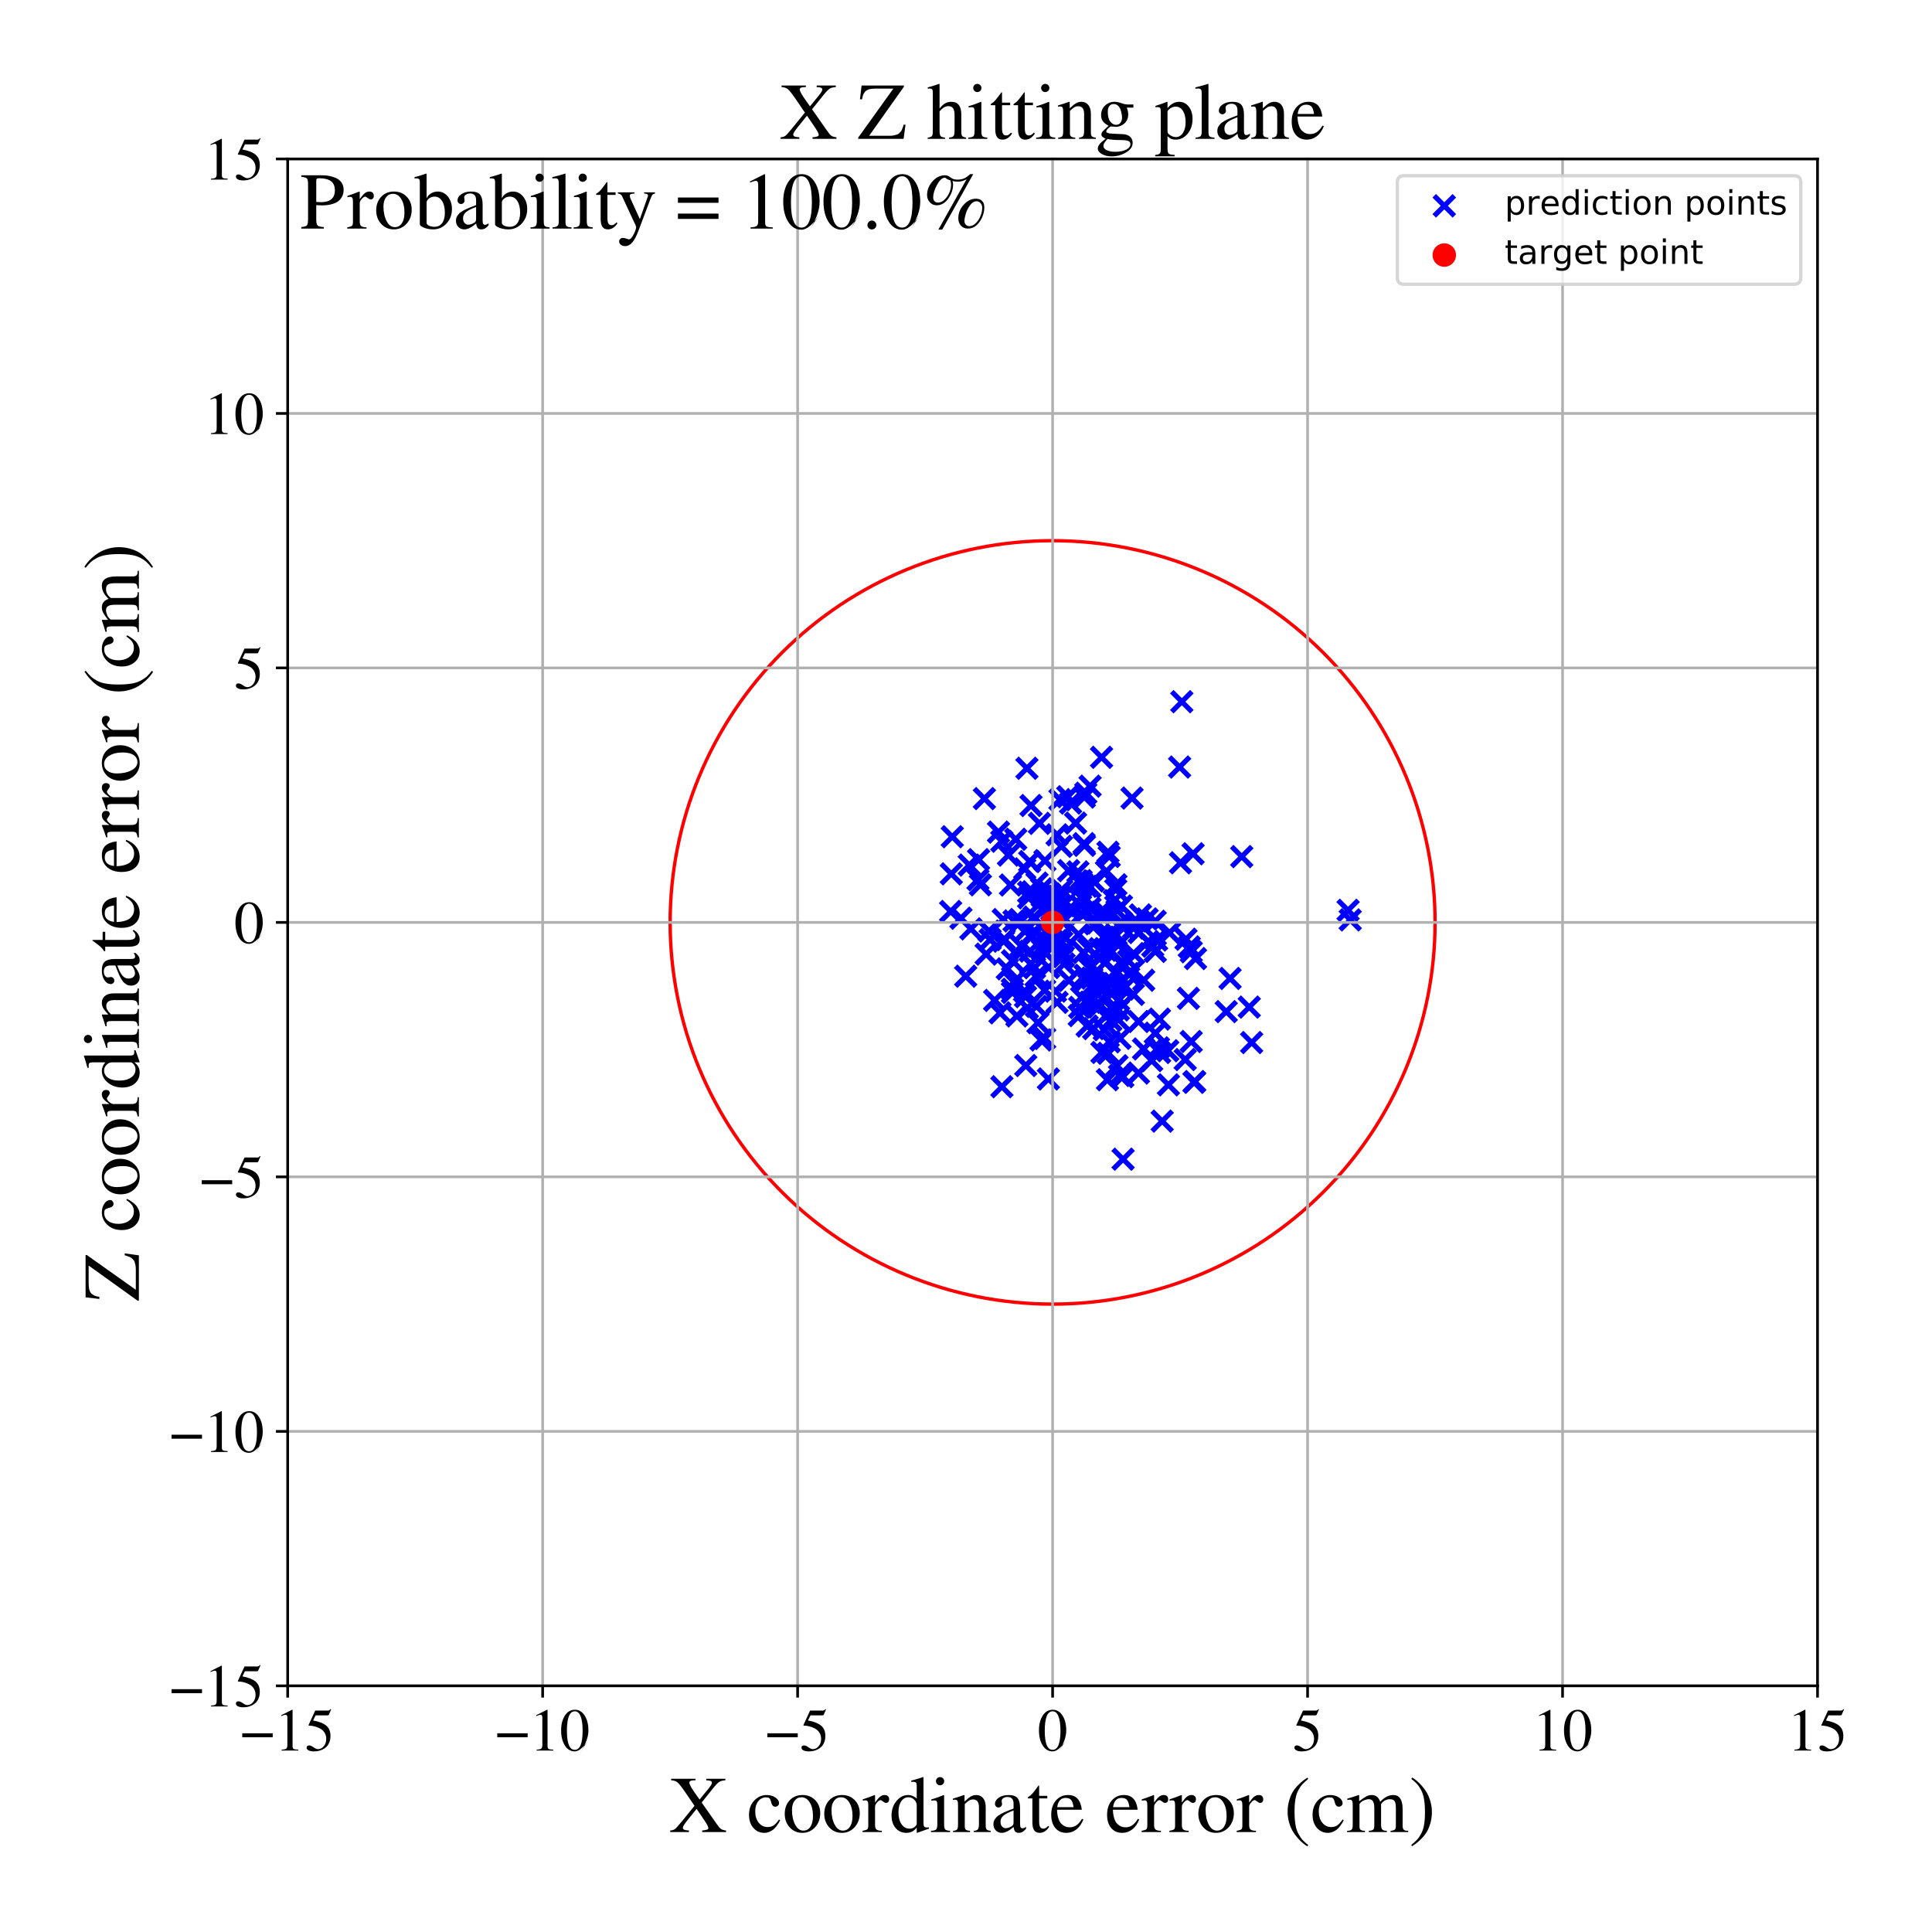<?xml version="1.0" encoding="utf-8" standalone="no"?>
<!DOCTYPE svg PUBLIC "-//W3C//DTD SVG 1.1//EN"
  "http://www.w3.org/Graphics/SVG/1.1/DTD/svg11.dtd">
<!-- Created with matplotlib (https://matplotlib.org/) -->
<svg height="576pt" version="1.1" viewBox="0 0 576 576" width="576pt" xmlns="http://www.w3.org/2000/svg" xmlns:xlink="http://www.w3.org/1999/xlink">
 <defs>
  <style type="text/css">
*{stroke-linecap:butt;stroke-linejoin:round;}
  </style>
 </defs>
 <g id="figure_1">
  <g id="patch_1">
   <path d="M 0 576 
L 576 576 
L 576 0 
L 0 0 
z
" style="fill:#ffffff;"/>
  </g>
  <g id="axes_1">
   <g id="patch_2">
    <path d="M 85.766 502.609 
L 541.875 502.609 
L 541.875 47.391 
L 85.766 47.391 
z
" style="fill:#ffffff;"/>
   </g>
   <g id="PathCollection_1">
    <defs>
     <path d="M -3 3 
L 3 -3 
M -3 -3 
L 3 3 
" id="me1c576f3c9" style="stroke:#0000ff;stroke-width:1.5;"/>
    </defs>
    <g clip-path="url(#p7f08a16567)">
     <use style="fill:#0000ff;stroke:#0000ff;stroke-width:1.5;" x="401.918" xlink:href="#me1c576f3c9" y="271.402"/>
     <use style="fill:#0000ff;stroke:#0000ff;stroke-width:1.5;" x="326.981" xlink:href="#me1c576f3c9" y="299.438"/>
     <use style="fill:#0000ff;stroke:#0000ff;stroke-width:1.5;" x="366.728" xlink:href="#me1c576f3c9" y="291.708"/>
     <use style="fill:#0000ff;stroke:#0000ff;stroke-width:1.5;" x="334.874" xlink:href="#me1c576f3c9" y="294.871"/>
     <use style="fill:#0000ff;stroke:#0000ff;stroke-width:1.5;" x="348.678" xlink:href="#me1c576f3c9" y="278.09"/>
     <use style="fill:#0000ff;stroke:#0000ff;stroke-width:1.5;" x="314.317" xlink:href="#me1c576f3c9" y="270.177"/>
     <use style="fill:#0000ff;stroke:#0000ff;stroke-width:1.5;" x="316.312" xlink:href="#me1c576f3c9" y="267.571"/>
     <use style="fill:#0000ff;stroke:#0000ff;stroke-width:1.5;" x="310.541" xlink:href="#me1c576f3c9" y="264.987"/>
     <use style="fill:#0000ff;stroke:#0000ff;stroke-width:1.5;" x="330.695" xlink:href="#me1c576f3c9" y="255.348"/>
     <use style="fill:#0000ff;stroke:#0000ff;stroke-width:1.5;" x="330.261" xlink:href="#me1c576f3c9" y="292.097"/>
     <use style="fill:#0000ff;stroke:#0000ff;stroke-width:1.5;" x="336.977" xlink:href="#me1c576f3c9" y="290.213"/>
     <use style="fill:#0000ff;stroke:#0000ff;stroke-width:1.5;" x="302.285" xlink:href="#me1c576f3c9" y="292.795"/>
     <use style="fill:#0000ff;stroke:#0000ff;stroke-width:1.5;" x="304.46" xlink:href="#me1c576f3c9" y="274.557"/>
     <use style="fill:#0000ff;stroke:#0000ff;stroke-width:1.5;" x="322.465" xlink:href="#me1c576f3c9" y="297.374"/>
     <use style="fill:#0000ff;stroke:#0000ff;stroke-width:1.5;" x="295.196" xlink:href="#me1c576f3c9" y="280.126"/>
     <use style="fill:#0000ff;stroke:#0000ff;stroke-width:1.5;" x="340.008" xlink:href="#me1c576f3c9" y="272.771"/>
     <use style="fill:#0000ff;stroke:#0000ff;stroke-width:1.5;" x="316.563" xlink:href="#me1c576f3c9" y="280.925"/>
     <use style="fill:#0000ff;stroke:#0000ff;stroke-width:1.5;" x="339.443" xlink:href="#me1c576f3c9" y="304.543"/>
     <use style="fill:#0000ff;stroke:#0000ff;stroke-width:1.5;" x="328.413" xlink:href="#me1c576f3c9" y="225.782"/>
     <use style="fill:#0000ff;stroke:#0000ff;stroke-width:1.5;" x="322.887" xlink:href="#me1c576f3c9" y="267.769"/>
     <use style="fill:#0000ff;stroke:#0000ff;stroke-width:1.5;" x="283.908" xlink:href="#me1c576f3c9" y="249.461"/>
     <use style="fill:#0000ff;stroke:#0000ff;stroke-width:1.5;" x="330.173" xlink:href="#me1c576f3c9" y="321.904"/>
     <use style="fill:#0000ff;stroke:#0000ff;stroke-width:1.5;" x="353.586" xlink:href="#me1c576f3c9" y="280.021"/>
     <use style="fill:#0000ff;stroke:#0000ff;stroke-width:1.5;" x="326.569" xlink:href="#me1c576f3c9" y="275.412"/>
     <use style="fill:#0000ff;stroke:#0000ff;stroke-width:1.5;" x="325.653" xlink:href="#me1c576f3c9" y="288.016"/>
     <use style="fill:#0000ff;stroke:#0000ff;stroke-width:1.5;" x="333.774" xlink:href="#me1c576f3c9" y="320.627"/>
     <use style="fill:#0000ff;stroke:#0000ff;stroke-width:1.5;" x="325.505" xlink:href="#me1c576f3c9" y="291.616"/>
     <use style="fill:#0000ff;stroke:#0000ff;stroke-width:1.5;" x="321.481" xlink:href="#me1c576f3c9" y="262.786"/>
     <use style="fill:#0000ff;stroke:#0000ff;stroke-width:1.5;" x="333.394" xlink:href="#me1c576f3c9" y="303.971"/>
     <use style="fill:#0000ff;stroke:#0000ff;stroke-width:1.5;" x="324.969" xlink:href="#me1c576f3c9" y="270.76"/>
     <use style="fill:#0000ff;stroke:#0000ff;stroke-width:1.5;" x="329.453" xlink:href="#me1c576f3c9" y="287.053"/>
     <use style="fill:#0000ff;stroke:#0000ff;stroke-width:1.5;" x="324.114" xlink:href="#me1c576f3c9" y="305.897"/>
     <use style="fill:#0000ff;stroke:#0000ff;stroke-width:1.5;" x="311.532" xlink:href="#me1c576f3c9" y="256.592"/>
     <use style="fill:#0000ff;stroke:#0000ff;stroke-width:1.5;" x="301.256" xlink:href="#me1c576f3c9" y="263.854"/>
     <use style="fill:#0000ff;stroke:#0000ff;stroke-width:1.5;" x="323.971" xlink:href="#me1c576f3c9" y="264.236"/>
     <use style="fill:#0000ff;stroke:#0000ff;stroke-width:1.5;" x="342.32" xlink:href="#me1c576f3c9" y="280.722"/>
     <use style="fill:#0000ff;stroke:#0000ff;stroke-width:1.5;" x="323.852" xlink:href="#me1c576f3c9" y="291.996"/>
     <use style="fill:#0000ff;stroke:#0000ff;stroke-width:1.5;" x="308.987" xlink:href="#me1c576f3c9" y="300.023"/>
     <use style="fill:#0000ff;stroke:#0000ff;stroke-width:1.5;" x="323.187" xlink:href="#me1c576f3c9" y="251.52"/>
     <use style="fill:#0000ff;stroke:#0000ff;stroke-width:1.5;" x="352.347" xlink:href="#me1c576f3c9" y="209.202"/>
     <use style="fill:#0000ff;stroke:#0000ff;stroke-width:1.5;" x="345.671" xlink:href="#me1c576f3c9" y="303.823"/>
     <use style="fill:#0000ff;stroke:#0000ff;stroke-width:1.5;" x="315.031" xlink:href="#me1c576f3c9" y="268.715"/>
     <use style="fill:#0000ff;stroke:#0000ff;stroke-width:1.5;" x="307.854" xlink:href="#me1c576f3c9" y="265.866"/>
     <use style="fill:#0000ff;stroke:#0000ff;stroke-width:1.5;" x="322.15" xlink:href="#me1c576f3c9" y="269.964"/>
     <use style="fill:#0000ff;stroke:#0000ff;stroke-width:1.5;" x="337.895" xlink:href="#me1c576f3c9" y="296.454"/>
     <use style="fill:#0000ff;stroke:#0000ff;stroke-width:1.5;" x="354.562" xlink:href="#me1c576f3c9" y="282.298"/>
     <use style="fill:#0000ff;stroke:#0000ff;stroke-width:1.5;" x="327.543" xlink:href="#me1c576f3c9" y="294.533"/>
     <use style="fill:#0000ff;stroke:#0000ff;stroke-width:1.5;" x="323.721" xlink:href="#me1c576f3c9" y="236.484"/>
     <use style="fill:#0000ff;stroke:#0000ff;stroke-width:1.5;" x="344.441" xlink:href="#me1c576f3c9" y="283.647"/>
     <use style="fill:#0000ff;stroke:#0000ff;stroke-width:1.5;" x="305.454" xlink:href="#me1c576f3c9" y="295.504"/>
     <use style="fill:#0000ff;stroke:#0000ff;stroke-width:1.5;" x="332.69" xlink:href="#me1c576f3c9" y="263.786"/>
     <use style="fill:#0000ff;stroke:#0000ff;stroke-width:1.5;" x="316.567" xlink:href="#me1c576f3c9" y="265.376"/>
     <use style="fill:#0000ff;stroke:#0000ff;stroke-width:1.5;" x="331.614" xlink:href="#me1c576f3c9" y="296.194"/>
     <use style="fill:#0000ff;stroke:#0000ff;stroke-width:1.5;" x="317.031" xlink:href="#me1c576f3c9" y="285.207"/>
     <use style="fill:#0000ff;stroke:#0000ff;stroke-width:1.5;" x="312.161" xlink:href="#me1c576f3c9" y="267.556"/>
     <use style="fill:#0000ff;stroke:#0000ff;stroke-width:1.5;" x="323.316" xlink:href="#me1c576f3c9" y="252.028"/>
     <use style="fill:#0000ff;stroke:#0000ff;stroke-width:1.5;" x="315.978" xlink:href="#me1c576f3c9" y="272.403"/>
     <use style="fill:#0000ff;stroke:#0000ff;stroke-width:1.5;" x="365.585" xlink:href="#me1c576f3c9" y="301.599"/>
     <use style="fill:#0000ff;stroke:#0000ff;stroke-width:1.5;" x="311.934" xlink:href="#me1c576f3c9" y="284.288"/>
     <use style="fill:#0000ff;stroke:#0000ff;stroke-width:1.5;" x="321.767" xlink:href="#me1c576f3c9" y="302.774"/>
     <use style="fill:#0000ff;stroke:#0000ff;stroke-width:1.5;" x="308.28" xlink:href="#me1c576f3c9" y="273.415"/>
     <use style="fill:#0000ff;stroke:#0000ff;stroke-width:1.5;" x="325.028" xlink:href="#me1c576f3c9" y="298.806"/>
     <use style="fill:#0000ff;stroke:#0000ff;stroke-width:1.5;" x="298.677" xlink:href="#me1c576f3c9" y="250.801"/>
     <use style="fill:#0000ff;stroke:#0000ff;stroke-width:1.5;" x="317.235" xlink:href="#me1c576f3c9" y="287.395"/>
     <use style="fill:#0000ff;stroke:#0000ff;stroke-width:1.5;" x="333.866" xlink:href="#me1c576f3c9" y="293.306"/>
     <use style="fill:#0000ff;stroke:#0000ff;stroke-width:1.5;" x="314.967" xlink:href="#me1c576f3c9" y="272.374"/>
     <use style="fill:#0000ff;stroke:#0000ff;stroke-width:1.5;" x="348.151" xlink:href="#me1c576f3c9" y="313.262"/>
     <use style="fill:#0000ff;stroke:#0000ff;stroke-width:1.5;" x="334.345" xlink:href="#me1c576f3c9" y="270.118"/>
     <use style="fill:#0000ff;stroke:#0000ff;stroke-width:1.5;" x="334.835" xlink:href="#me1c576f3c9" y="345.595"/>
     <use style="fill:#0000ff;stroke:#0000ff;stroke-width:1.5;" x="309.449" xlink:href="#me1c576f3c9" y="304.916"/>
     <use style="fill:#0000ff;stroke:#0000ff;stroke-width:1.5;" x="344.436" xlink:href="#me1c576f3c9" y="308.027"/>
     <use style="fill:#0000ff;stroke:#0000ff;stroke-width:1.5;" x="340.927" xlink:href="#me1c576f3c9" y="312.73"/>
     <use style="fill:#0000ff;stroke:#0000ff;stroke-width:1.5;" x="321.543" xlink:href="#me1c576f3c9" y="278.616"/>
     <use style="fill:#0000ff;stroke:#0000ff;stroke-width:1.5;" x="327.226" xlink:href="#me1c576f3c9" y="293.213"/>
     <use style="fill:#0000ff;stroke:#0000ff;stroke-width:1.5;" x="332.73" xlink:href="#me1c576f3c9" y="278.675"/>
     <use style="fill:#0000ff;stroke:#0000ff;stroke-width:1.5;" x="312.795" xlink:href="#me1c576f3c9" y="269.844"/>
     <use style="fill:#0000ff;stroke:#0000ff;stroke-width:1.5;" x="330.466" xlink:href="#me1c576f3c9" y="292.814"/>
     <use style="fill:#0000ff;stroke:#0000ff;stroke-width:1.5;" x="324.998" xlink:href="#me1c576f3c9" y="234.388"/>
     <use style="fill:#0000ff;stroke:#0000ff;stroke-width:1.5;" x="299.393" xlink:href="#me1c576f3c9" y="280.017"/>
     <use style="fill:#0000ff;stroke:#0000ff;stroke-width:1.5;" x="329.598" xlink:href="#me1c576f3c9" y="302.946"/>
     <use style="fill:#0000ff;stroke:#0000ff;stroke-width:1.5;" x="318.699" xlink:href="#me1c576f3c9" y="292.294"/>
     <use style="fill:#0000ff;stroke:#0000ff;stroke-width:1.5;" x="345.367" xlink:href="#me1c576f3c9" y="312.397"/>
     <use style="fill:#0000ff;stroke:#0000ff;stroke-width:1.5;" x="334.249" xlink:href="#me1c576f3c9" y="274.92"/>
     <use style="fill:#0000ff;stroke:#0000ff;stroke-width:1.5;" x="330.323" xlink:href="#me1c576f3c9" y="254.087"/>
     <use style="fill:#0000ff;stroke:#0000ff;stroke-width:1.5;" x="292.294" xlink:href="#me1c576f3c9" y="263.793"/>
     <use style="fill:#0000ff;stroke:#0000ff;stroke-width:1.5;" x="402.544" xlink:href="#me1c576f3c9" y="274.256"/>
     <use style="fill:#0000ff;stroke:#0000ff;stroke-width:1.5;" x="339.411" xlink:href="#me1c576f3c9" y="319.923"/>
     <use style="fill:#0000ff;stroke:#0000ff;stroke-width:1.5;" x="334.748" xlink:href="#me1c576f3c9" y="320.987"/>
     <use style="fill:#0000ff;stroke:#0000ff;stroke-width:1.5;" x="328.519" xlink:href="#me1c576f3c9" y="313.766"/>
     <use style="fill:#0000ff;stroke:#0000ff;stroke-width:1.5;" x="332.071" xlink:href="#me1c576f3c9" y="279.584"/>
     <use style="fill:#0000ff;stroke:#0000ff;stroke-width:1.5;" x="318.33" xlink:href="#me1c576f3c9" y="237.528"/>
     <use style="fill:#0000ff;stroke:#0000ff;stroke-width:1.5;" x="311.464" xlink:href="#me1c576f3c9" y="295.222"/>
     <use style="fill:#0000ff;stroke:#0000ff;stroke-width:1.5;" x="298.7" xlink:href="#me1c576f3c9" y="323.99"/>
     <use style="fill:#0000ff;stroke:#0000ff;stroke-width:1.5;" x="309.976" xlink:href="#me1c576f3c9" y="269.37"/>
     <use style="fill:#0000ff;stroke:#0000ff;stroke-width:1.5;" x="343.357" xlink:href="#me1c576f3c9" y="316.193"/>
     <use style="fill:#0000ff;stroke:#0000ff;stroke-width:1.5;" x="306.985" xlink:href="#me1c576f3c9" y="256.855"/>
     <use style="fill:#0000ff;stroke:#0000ff;stroke-width:1.5;" x="316.27" xlink:href="#me1c576f3c9" y="270.196"/>
     <use style="fill:#0000ff;stroke:#0000ff;stroke-width:1.5;" x="316.804" xlink:href="#me1c576f3c9" y="283.66"/>
     <use style="fill:#0000ff;stroke:#0000ff;stroke-width:1.5;" x="324.489" xlink:href="#me1c576f3c9" y="282.808"/>
     <use style="fill:#0000ff;stroke:#0000ff;stroke-width:1.5;" x="331.097" xlink:href="#me1c576f3c9" y="283.337"/>
     <use style="fill:#0000ff;stroke:#0000ff;stroke-width:1.5;" x="329.891" xlink:href="#me1c576f3c9" y="272.375"/>
     <use style="fill:#0000ff;stroke:#0000ff;stroke-width:1.5;" x="351.954" xlink:href="#me1c576f3c9" y="257.23"/>
     <use style="fill:#0000ff;stroke:#0000ff;stroke-width:1.5;" x="296.532" xlink:href="#me1c576f3c9" y="298.252"/>
     <use style="fill:#0000ff;stroke:#0000ff;stroke-width:1.5;" x="326.06" xlink:href="#me1c576f3c9" y="306.665"/>
     <use style="fill:#0000ff;stroke:#0000ff;stroke-width:1.5;" x="339.613" xlink:href="#me1c576f3c9" y="278.027"/>
     <use style="fill:#0000ff;stroke:#0000ff;stroke-width:1.5;" x="344.825" xlink:href="#me1c576f3c9" y="280.258"/>
     <use style="fill:#0000ff;stroke:#0000ff;stroke-width:1.5;" x="306.164" xlink:href="#me1c576f3c9" y="229.051"/>
     <use style="fill:#0000ff;stroke:#0000ff;stroke-width:1.5;" x="356.195" xlink:href="#me1c576f3c9" y="322.457"/>
     <use style="fill:#0000ff;stroke:#0000ff;stroke-width:1.5;" x="304.162" xlink:href="#me1c576f3c9" y="274.321"/>
     <use style="fill:#0000ff;stroke:#0000ff;stroke-width:1.5;" x="333.905" xlink:href="#me1c576f3c9" y="309.568"/>
     <use style="fill:#0000ff;stroke:#0000ff;stroke-width:1.5;" x="316.438" xlink:href="#me1c576f3c9" y="252.32"/>
     <use style="fill:#0000ff;stroke:#0000ff;stroke-width:1.5;" x="333.437" xlink:href="#me1c576f3c9" y="281.753"/>
     <use style="fill:#0000ff;stroke:#0000ff;stroke-width:1.5;" x="322.741" xlink:href="#me1c576f3c9" y="263.767"/>
     <use style="fill:#0000ff;stroke:#0000ff;stroke-width:1.5;" x="305.739" xlink:href="#me1c576f3c9" y="297.139"/>
     <use style="fill:#0000ff;stroke:#0000ff;stroke-width:1.5;" x="329.688" xlink:href="#me1c576f3c9" y="283.297"/>
     <use style="fill:#0000ff;stroke:#0000ff;stroke-width:1.5;" x="355.703" xlink:href="#me1c576f3c9" y="254.539"/>
     <use style="fill:#0000ff;stroke:#0000ff;stroke-width:1.5;" x="322.989" xlink:href="#me1c576f3c9" y="283.999"/>
     <use style="fill:#0000ff;stroke:#0000ff;stroke-width:1.5;" x="308.424" xlink:href="#me1c576f3c9" y="288.507"/>
     <use style="fill:#0000ff;stroke:#0000ff;stroke-width:1.5;" x="288.968" xlink:href="#me1c576f3c9" y="257.913"/>
     <use style="fill:#0000ff;stroke:#0000ff;stroke-width:1.5;" x="351.687" xlink:href="#me1c576f3c9" y="228.686"/>
     <use style="fill:#0000ff;stroke:#0000ff;stroke-width:1.5;" x="322.466" xlink:href="#me1c576f3c9" y="263.252"/>
     <use style="fill:#0000ff;stroke:#0000ff;stroke-width:1.5;" x="355.965" xlink:href="#me1c576f3c9" y="322.678"/>
     <use style="fill:#0000ff;stroke:#0000ff;stroke-width:1.5;" x="323.264" xlink:href="#me1c576f3c9" y="237.639"/>
     <use style="fill:#0000ff;stroke:#0000ff;stroke-width:1.5;" x="327.193" xlink:href="#me1c576f3c9" y="275.143"/>
     <use style="fill:#0000ff;stroke:#0000ff;stroke-width:1.5;" x="341.985" xlink:href="#me1c576f3c9" y="273.971"/>
     <use style="fill:#0000ff;stroke:#0000ff;stroke-width:1.5;" x="324.985" xlink:href="#me1c576f3c9" y="264.459"/>
     <use style="fill:#0000ff;stroke:#0000ff;stroke-width:1.5;" x="315.143" xlink:href="#me1c576f3c9" y="298.844"/>
     <use style="fill:#0000ff;stroke:#0000ff;stroke-width:1.5;" x="322.322" xlink:href="#me1c576f3c9" y="262.552"/>
     <use style="fill:#0000ff;stroke:#0000ff;stroke-width:1.5;" x="305.819" xlink:href="#me1c576f3c9" y="317.668"/>
     <use style="fill:#0000ff;stroke:#0000ff;stroke-width:1.5;" x="310.925" xlink:href="#me1c576f3c9" y="283.372"/>
     <use style="fill:#0000ff;stroke:#0000ff;stroke-width:1.5;" x="312.946" xlink:href="#me1c576f3c9" y="266.503"/>
     <use style="fill:#0000ff;stroke:#0000ff;stroke-width:1.5;" x="321.356" xlink:href="#me1c576f3c9" y="259.944"/>
     <use style="fill:#0000ff;stroke:#0000ff;stroke-width:1.5;" x="322.499" xlink:href="#me1c576f3c9" y="272.408"/>
     <use style="fill:#0000ff;stroke:#0000ff;stroke-width:1.5;" x="336.495" xlink:href="#me1c576f3c9" y="286.513"/>
     <use style="fill:#0000ff;stroke:#0000ff;stroke-width:1.5;" x="330.642" xlink:href="#me1c576f3c9" y="279.569"/>
     <use style="fill:#0000ff;stroke:#0000ff;stroke-width:1.5;" x="313.569" xlink:href="#me1c576f3c9" y="271.286"/>
     <use style="fill:#0000ff;stroke:#0000ff;stroke-width:1.5;" x="299.113" xlink:href="#me1c576f3c9" y="274.155"/>
     <use style="fill:#0000ff;stroke:#0000ff;stroke-width:1.5;" x="304.431" xlink:href="#me1c576f3c9" y="282.055"/>
     <use style="fill:#0000ff;stroke:#0000ff;stroke-width:1.5;" x="310.287" xlink:href="#me1c576f3c9" y="282.599"/>
     <use style="fill:#0000ff;stroke:#0000ff;stroke-width:1.5;" x="283.614" xlink:href="#me1c576f3c9" y="260.523"/>
     <use style="fill:#0000ff;stroke:#0000ff;stroke-width:1.5;" x="291.749" xlink:href="#me1c576f3c9" y="256.288"/>
     <use style="fill:#0000ff;stroke:#0000ff;stroke-width:1.5;" x="291.568" xlink:href="#me1c576f3c9" y="262.267"/>
     <use style="fill:#0000ff;stroke:#0000ff;stroke-width:1.5;" x="331.88" xlink:href="#me1c576f3c9" y="300.995"/>
     <use style="fill:#0000ff;stroke:#0000ff;stroke-width:1.5;" x="302.313" xlink:href="#me1c576f3c9" y="274.563"/>
     <use style="fill:#0000ff;stroke:#0000ff;stroke-width:1.5;" x="325.132" xlink:href="#me1c576f3c9" y="294.307"/>
     <use style="fill:#0000ff;stroke:#0000ff;stroke-width:1.5;" x="316.321" xlink:href="#me1c576f3c9" y="285.222"/>
     <use style="fill:#0000ff;stroke:#0000ff;stroke-width:1.5;" x="300.662" xlink:href="#me1c576f3c9" y="254.939"/>
     <use style="fill:#0000ff;stroke:#0000ff;stroke-width:1.5;" x="316.013" xlink:href="#me1c576f3c9" y="238.397"/>
     <use style="fill:#0000ff;stroke:#0000ff;stroke-width:1.5;" x="312.056" xlink:href="#me1c576f3c9" y="277.373"/>
     <use style="fill:#0000ff;stroke:#0000ff;stroke-width:1.5;" x="287.911" xlink:href="#me1c576f3c9" y="291.045"/>
     <use style="fill:#0000ff;stroke:#0000ff;stroke-width:1.5;" x="331.573" xlink:href="#me1c576f3c9" y="293.24"/>
     <use style="fill:#0000ff;stroke:#0000ff;stroke-width:1.5;" x="334.2" xlink:href="#me1c576f3c9" y="286.783"/>
     <use style="fill:#0000ff;stroke:#0000ff;stroke-width:1.5;" x="319.179" xlink:href="#me1c576f3c9" y="239.431"/>
     <use style="fill:#0000ff;stroke:#0000ff;stroke-width:1.5;" x="306.66" xlink:href="#me1c576f3c9" y="267.674"/>
     <use style="fill:#0000ff;stroke:#0000ff;stroke-width:1.5;" x="370.21" xlink:href="#me1c576f3c9" y="255.388"/>
     <use style="fill:#0000ff;stroke:#0000ff;stroke-width:1.5;" x="337.501" xlink:href="#me1c576f3c9" y="237.934"/>
     <use style="fill:#0000ff;stroke:#0000ff;stroke-width:1.5;" x="305.574" xlink:href="#me1c576f3c9" y="277.663"/>
     <use style="fill:#0000ff;stroke:#0000ff;stroke-width:1.5;" x="333.426" xlink:href="#me1c576f3c9" y="301.091"/>
     <use style="fill:#0000ff;stroke:#0000ff;stroke-width:1.5;" x="345.74" xlink:href="#me1c576f3c9" y="313.788"/>
     <use style="fill:#0000ff;stroke:#0000ff;stroke-width:1.5;" x="300.3" xlink:href="#me1c576f3c9" y="288.847"/>
     <use style="fill:#0000ff;stroke:#0000ff;stroke-width:1.5;" x="333.494" xlink:href="#me1c576f3c9" y="298.179"/>
     <use style="fill:#0000ff;stroke:#0000ff;stroke-width:1.5;" x="333.028" xlink:href="#me1c576f3c9" y="271.418"/>
     <use style="fill:#0000ff;stroke:#0000ff;stroke-width:1.5;" x="323.504" xlink:href="#me1c576f3c9" y="290.797"/>
     <use style="fill:#0000ff;stroke:#0000ff;stroke-width:1.5;" x="305.51" xlink:href="#me1c576f3c9" y="259.044"/>
     <use style="fill:#0000ff;stroke:#0000ff;stroke-width:1.5;" x="312.562" xlink:href="#me1c576f3c9" y="321.672"/>
     <use style="fill:#0000ff;stroke:#0000ff;stroke-width:1.5;" x="332.999" xlink:href="#me1c576f3c9" y="317.737"/>
     <use style="fill:#0000ff;stroke:#0000ff;stroke-width:1.5;" x="348.348" xlink:href="#me1c576f3c9" y="323.434"/>
     <use style="fill:#0000ff;stroke:#0000ff;stroke-width:1.5;" x="322.802" xlink:href="#me1c576f3c9" y="267.064"/>
     <use style="fill:#0000ff;stroke:#0000ff;stroke-width:1.5;" x="327.597" xlink:href="#me1c576f3c9" y="272.422"/>
     <use style="fill:#0000ff;stroke:#0000ff;stroke-width:1.5;" x="314.696" xlink:href="#me1c576f3c9" y="295.498"/>
     <use style="fill:#0000ff;stroke:#0000ff;stroke-width:1.5;" x="373.164" xlink:href="#me1c576f3c9" y="310.819"/>
     <use style="fill:#0000ff;stroke:#0000ff;stroke-width:1.5;" x="356.422" xlink:href="#me1c576f3c9" y="285.782"/>
     <use style="fill:#0000ff;stroke:#0000ff;stroke-width:1.5;" x="334.697" xlink:href="#me1c576f3c9" y="287.743"/>
     <use style="fill:#0000ff;stroke:#0000ff;stroke-width:1.5;" x="355.146" xlink:href="#me1c576f3c9" y="310.51"/>
     <use style="fill:#0000ff;stroke:#0000ff;stroke-width:1.5;" x="330.39" xlink:href="#me1c576f3c9" y="314.012"/>
     <use style="fill:#0000ff;stroke:#0000ff;stroke-width:1.5;" x="306.291" xlink:href="#me1c576f3c9" y="300.518"/>
     <use style="fill:#0000ff;stroke:#0000ff;stroke-width:1.5;" x="316.878" xlink:href="#me1c576f3c9" y="278.855"/>
     <use style="fill:#0000ff;stroke:#0000ff;stroke-width:1.5;" x="306.675" xlink:href="#me1c576f3c9" y="266.008"/>
     <use style="fill:#0000ff;stroke:#0000ff;stroke-width:1.5;" x="283.421" xlink:href="#me1c576f3c9" y="271.743"/>
     <use style="fill:#0000ff;stroke:#0000ff;stroke-width:1.5;" x="293.483" xlink:href="#me1c576f3c9" y="238.088"/>
     <use style="fill:#0000ff;stroke:#0000ff;stroke-width:1.5;" x="308.416" xlink:href="#me1c576f3c9" y="277.691"/>
     <use style="fill:#0000ff;stroke:#0000ff;stroke-width:1.5;" x="319.023" xlink:href="#me1c576f3c9" y="271.397"/>
     <use style="fill:#0000ff;stroke:#0000ff;stroke-width:1.5;" x="286.491" xlink:href="#me1c576f3c9" y="273.755"/>
     <use style="fill:#0000ff;stroke:#0000ff;stroke-width:1.5;" x="309.16" xlink:href="#me1c576f3c9" y="263.272"/>
     <use style="fill:#0000ff;stroke:#0000ff;stroke-width:1.5;" x="344.405" xlink:href="#me1c576f3c9" y="274.654"/>
     <use style="fill:#0000ff;stroke:#0000ff;stroke-width:1.5;" x="311.264" xlink:href="#me1c576f3c9" y="279.618"/>
     <use style="fill:#0000ff;stroke:#0000ff;stroke-width:1.5;" x="343.68" xlink:href="#me1c576f3c9" y="282.098"/>
     <use style="fill:#0000ff;stroke:#0000ff;stroke-width:1.5;" x="353.351" xlink:href="#me1c576f3c9" y="315.896"/>
     <use style="fill:#0000ff;stroke:#0000ff;stroke-width:1.5;" x="312.643" xlink:href="#me1c576f3c9" y="288.443"/>
     <use style="fill:#0000ff;stroke:#0000ff;stroke-width:1.5;" x="313.578" xlink:href="#me1c576f3c9" y="268.268"/>
     <use style="fill:#0000ff;stroke:#0000ff;stroke-width:1.5;" x="330.73" xlink:href="#me1c576f3c9" y="310.601"/>
     <use style="fill:#0000ff;stroke:#0000ff;stroke-width:1.5;" x="337.931" xlink:href="#me1c576f3c9" y="276.694"/>
     <use style="fill:#0000ff;stroke:#0000ff;stroke-width:1.5;" x="325.97" xlink:href="#me1c576f3c9" y="262.622"/>
     <use style="fill:#0000ff;stroke:#0000ff;stroke-width:1.5;" x="289.445" xlink:href="#me1c576f3c9" y="276.928"/>
     <use style="fill:#0000ff;stroke:#0000ff;stroke-width:1.5;" x="327.489" xlink:href="#me1c576f3c9" y="300.233"/>
     <use style="fill:#0000ff;stroke:#0000ff;stroke-width:1.5;" x="308.229" xlink:href="#me1c576f3c9" y="274.228"/>
     <use style="fill:#0000ff;stroke:#0000ff;stroke-width:1.5;" x="324.653" xlink:href="#me1c576f3c9" y="288.516"/>
     <use style="fill:#0000ff;stroke:#0000ff;stroke-width:1.5;" x="310.715" xlink:href="#me1c576f3c9" y="267.21"/>
     <use style="fill:#0000ff;stroke:#0000ff;stroke-width:1.5;" x="311.452" xlink:href="#me1c576f3c9" y="309.599"/>
     <use style="fill:#0000ff;stroke:#0000ff;stroke-width:1.5;" x="355.157" xlink:href="#me1c576f3c9" y="283.753"/>
     <use style="fill:#0000ff;stroke:#0000ff;stroke-width:1.5;" x="329.87" xlink:href="#me1c576f3c9" y="259.784"/>
     <use style="fill:#0000ff;stroke:#0000ff;stroke-width:1.5;" x="307.092" xlink:href="#me1c576f3c9" y="283.564"/>
     <use style="fill:#0000ff;stroke:#0000ff;stroke-width:1.5;" x="314.914" xlink:href="#me1c576f3c9" y="267.013"/>
     <use style="fill:#0000ff;stroke:#0000ff;stroke-width:1.5;" x="307.383" xlink:href="#me1c576f3c9" y="240.155"/>
     <use style="fill:#0000ff;stroke:#0000ff;stroke-width:1.5;" x="318.606" xlink:href="#me1c576f3c9" y="259.563"/>
     <use style="fill:#0000ff;stroke:#0000ff;stroke-width:1.5;" x="321.896" xlink:href="#me1c576f3c9" y="300.343"/>
     <use style="fill:#0000ff;stroke:#0000ff;stroke-width:1.5;" x="327.919" xlink:href="#me1c576f3c9" y="282.832"/>
     <use style="fill:#0000ff;stroke:#0000ff;stroke-width:1.5;" x="301.866" xlink:href="#me1c576f3c9" y="286.456"/>
     <use style="fill:#0000ff;stroke:#0000ff;stroke-width:1.5;" x="299.197" xlink:href="#me1c576f3c9" y="280.594"/>
     <use style="fill:#0000ff;stroke:#0000ff;stroke-width:1.5;" x="308.867" xlink:href="#me1c576f3c9" y="291.056"/>
     <use style="fill:#0000ff;stroke:#0000ff;stroke-width:1.5;" x="334.683" xlink:href="#me1c576f3c9" y="276.39"/>
     <use style="fill:#0000ff;stroke:#0000ff;stroke-width:1.5;" x="332.215" xlink:href="#me1c576f3c9" y="268.508"/>
     <use style="fill:#0000ff;stroke:#0000ff;stroke-width:1.5;" x="314.431" xlink:href="#me1c576f3c9" y="277.093"/>
     <use style="fill:#0000ff;stroke:#0000ff;stroke-width:1.5;" x="307.874" xlink:href="#me1c576f3c9" y="266.287"/>
     <use style="fill:#0000ff;stroke:#0000ff;stroke-width:1.5;" x="294.008" xlink:href="#me1c576f3c9" y="284.462"/>
     <use style="fill:#0000ff;stroke:#0000ff;stroke-width:1.5;" x="316.595" xlink:href="#me1c576f3c9" y="284.159"/>
     <use style="fill:#0000ff;stroke:#0000ff;stroke-width:1.5;" x="329.232" xlink:href="#me1c576f3c9" y="307"/>
     <use style="fill:#0000ff;stroke:#0000ff;stroke-width:1.5;" x="329.216" xlink:href="#me1c576f3c9" y="279.478"/>
     <use style="fill:#0000ff;stroke:#0000ff;stroke-width:1.5;" x="340.98" xlink:href="#me1c576f3c9" y="292.24"/>
     <use style="fill:#0000ff;stroke:#0000ff;stroke-width:1.5;" x="328.436" xlink:href="#me1c576f3c9" y="271.979"/>
     <use style="fill:#0000ff;stroke:#0000ff;stroke-width:1.5;" x="326.374" xlink:href="#me1c576f3c9" y="284.41"/>
     <use style="fill:#0000ff;stroke:#0000ff;stroke-width:1.5;" x="332.649" xlink:href="#me1c576f3c9" y="265.248"/>
     <use style="fill:#0000ff;stroke:#0000ff;stroke-width:1.5;" x="336.401" xlink:href="#me1c576f3c9" y="290.265"/>
     <use style="fill:#0000ff;stroke:#0000ff;stroke-width:1.5;" x="372.444" xlink:href="#me1c576f3c9" y="300.256"/>
     <use style="fill:#0000ff;stroke:#0000ff;stroke-width:1.5;" x="346.489" xlink:href="#me1c576f3c9" y="334.25"/>
     <use style="fill:#0000ff;stroke:#0000ff;stroke-width:1.5;" x="337.969" xlink:href="#me1c576f3c9" y="284.305"/>
     <use style="fill:#0000ff;stroke:#0000ff;stroke-width:1.5;" x="297.686" xlink:href="#me1c576f3c9" y="248.084"/>
     <use style="fill:#0000ff;stroke:#0000ff;stroke-width:1.5;" x="315.03" xlink:href="#me1c576f3c9" y="280.438"/>
     <use style="fill:#0000ff;stroke:#0000ff;stroke-width:1.5;" x="302.82" xlink:href="#me1c576f3c9" y="250.218"/>
     <use style="fill:#0000ff;stroke:#0000ff;stroke-width:1.5;" x="327.466" xlink:href="#me1c576f3c9" y="299.009"/>
     <use style="fill:#0000ff;stroke:#0000ff;stroke-width:1.5;" x="319.349" xlink:href="#me1c576f3c9" y="271.307"/>
     <use style="fill:#0000ff;stroke:#0000ff;stroke-width:1.5;" x="298.14" xlink:href="#me1c576f3c9" y="301.962"/>
     <use style="fill:#0000ff;stroke:#0000ff;stroke-width:1.5;" x="312.629" xlink:href="#me1c576f3c9" y="266.471"/>
     <use style="fill:#0000ff;stroke:#0000ff;stroke-width:1.5;" x="307.291" xlink:href="#me1c576f3c9" y="287.371"/>
     <use style="fill:#0000ff;stroke:#0000ff;stroke-width:1.5;" x="301.84" xlink:href="#me1c576f3c9" y="295.899"/>
     <use style="fill:#0000ff;stroke:#0000ff;stroke-width:1.5;" x="310.357" xlink:href="#me1c576f3c9" y="310.057"/>
     <use style="fill:#0000ff;stroke:#0000ff;stroke-width:1.5;" x="320.668" xlink:href="#me1c576f3c9" y="245.392"/>
     <use style="fill:#0000ff;stroke:#0000ff;stroke-width:1.5;" x="316.203" xlink:href="#me1c576f3c9" y="270.557"/>
     <use style="fill:#0000ff;stroke:#0000ff;stroke-width:1.5;" x="315.151" xlink:href="#me1c576f3c9" y="248.889"/>
     <use style="fill:#0000ff;stroke:#0000ff;stroke-width:1.5;" x="338.767" xlink:href="#me1c576f3c9" y="274.565"/>
     <use style="fill:#0000ff;stroke:#0000ff;stroke-width:1.5;" x="331.185" xlink:href="#me1c576f3c9" y="304.218"/>
     <use style="fill:#0000ff;stroke:#0000ff;stroke-width:1.5;" x="329.057" xlink:href="#me1c576f3c9" y="279.458"/>
     <use style="fill:#0000ff;stroke:#0000ff;stroke-width:1.5;" x="316.409" xlink:href="#me1c576f3c9" y="274.503"/>
     <use style="fill:#0000ff;stroke:#0000ff;stroke-width:1.5;" x="301.816" xlink:href="#me1c576f3c9" y="294.932"/>
     <use style="fill:#0000ff;stroke:#0000ff;stroke-width:1.5;" x="333.089" xlink:href="#me1c576f3c9" y="290.176"/>
     <use style="fill:#0000ff;stroke:#0000ff;stroke-width:1.5;" x="307.703" xlink:href="#me1c576f3c9" y="279.116"/>
     <use style="fill:#0000ff;stroke:#0000ff;stroke-width:1.5;" x="354.309" xlink:href="#me1c576f3c9" y="297.65"/>
     <use style="fill:#0000ff;stroke:#0000ff;stroke-width:1.5;" x="303.173" xlink:href="#me1c576f3c9" y="302.886"/>
     <use style="fill:#0000ff;stroke:#0000ff;stroke-width:1.5;" x="309.899" xlink:href="#me1c576f3c9" y="245.476"/>
     <use style="fill:#0000ff;stroke:#0000ff;stroke-width:1.5;" x="294.872" xlink:href="#me1c576f3c9" y="277.589"/>
    </g>
   </g>
   <g id="PathCollection_2">
    <defs>
     <path d="M 0 3 
C 0.796 3 1.559 2.684 2.121 2.121 
C 2.684 1.559 3 0.796 3 0 
C 3 -0.796 2.684 -1.559 2.121 -2.121 
C 1.559 -2.684 0.796 -3 0 -3 
C -0.796 -3 -1.559 -2.684 -2.121 -2.121 
C -2.684 -1.559 -3 -0.796 -3 0 
C -3 0.796 -2.684 1.559 -2.121 2.121 
C -1.559 2.684 -0.796 3 0 3 
z
" id="m4672b805bf" style="stroke:#ff0000;"/>
    </defs>
    <g clip-path="url(#p7f08a16567)">
     <use style="fill:#ff0000;stroke:#ff0000;" x="313.82" xlink:href="#m4672b805bf" y="275"/>
    </g>
   </g>
   <g id="patch_3">
    <path clip-path="url(#p7f08a16567)" d="M 313.82 388.805 
C 344.061 388.805 373.067 376.814 394.45 355.472 
C 415.833 334.131 427.848 305.181 427.848 275 
C 427.848 244.819 415.833 215.869 394.45 194.528 
C 373.067 173.186 344.061 161.195 313.82 161.195 
C 283.58 161.195 254.574 173.186 233.191 194.528 
C 211.808 215.869 199.793 244.819 199.793 275 
C 199.793 305.181 211.808 334.131 233.191 355.472 
C 254.574 376.814 283.58 388.805 313.82 388.805 
z
" style="fill:none;stroke:#ff0000;stroke-linejoin:miter;"/>
   </g>
   <g id="matplotlib.axis_1">
    <g id="xtick_1">
     <g id="line2d_1">
      <path clip-path="url(#p7f08a16567)" d="M 85.766 502.609 
L 85.766 47.391 
" style="fill:none;stroke:#b0b0b0;stroke-linecap:square;stroke-width:0.8;"/>
     </g>
     <g id="line2d_2">
      <defs>
       <path d="M 0 0 
L 0 3.5 
" id="m6963709f46" style="stroke:#000000;stroke-width:0.8;"/>
      </defs>
      <g>
       <use style="stroke:#000000;stroke-width:0.8;" x="85.766" xlink:href="#m6963709f46" y="502.609"/>
      </g>
     </g>
     <g id="text_1">
      <!-- −15 -->
      <defs>
       <path d="M 3 22 
L 3 28.594 
L 53.406 28.594 
L 53.406 22 
z
" id="FreeSerif-8722"/>
       <path d="M 18.297 59.297 
Q 16.5 59.297 11.094 57.094 
L 11.094 58.5 
L 29.094 67.594 
L 29.906 67.406 
L 29.906 7.406 
Q 29.906 3.797 31.703 2.688 
Q 33.5 1.594 39.406 1.5 
L 39.406 0 
L 11.797 0 
L 11.797 1.5 
Q 17.406 1.703 19.344 3.141 
Q 21.297 4.594 21.297 9.297 
L 21.297 54.594 
Q 21.297 59.297 18.297 59.297 
z
" id="FreeSerif-49"/>
       <path d="M 35.703 19.406 
Q 35.703 24.703 33.344 28.797 
Q 31 32.906 27.641 35.156 
Q 24.297 37.406 20.141 38.844 
Q 16 40.297 12.953 40.75 
Q 9.906 41.203 7.594 41.203 
Q 6.406 41.203 6.406 42 
Q 6.406 42.297 6.5 42.5 
L 17.406 66.203 
L 38.297 66.203 
Q 39.906 66.203 40.844 66.703 
Q 41.797 67.203 42.906 68.797 
L 43.797 68.094 
L 40 59.203 
Q 39.594 58.297 37.703 58.297 
L 18.094 58.297 
L 13.906 49.797 
Q 28.5 47.203 35.594 41.344 
Q 42.703 35.5 42.703 24.203 
Q 42.703 18.297 40.844 13.688 
Q 39 9.094 36.141 6.297 
Q 33.297 3.5 29.547 1.703 
Q 25.797 -0.094 22.344 -0.75 
Q 18.906 -1.406 15.406 -1.406 
Q 9.797 -1.406 6.5 0.25 
Q 3.203 1.906 3.203 4.797 
Q 3.203 8.5 7.5 8.5 
Q 10.297 8.5 14.75 5.391 
Q 19.203 2.297 21.797 2.297 
Q 27.703 2.297 31.703 7.25 
Q 35.703 12.203 35.703 19.406 
z
" id="FreeSerif-53"/>
      </defs>
      <g transform="translate(71.689 521.903)scale(0.18 -0.18)">
       <use xlink:href="#FreeSerif-8722"/>
       <use x="56.4" xlink:href="#FreeSerif-49"/>
       <use x="106.4" xlink:href="#FreeSerif-53"/>
      </g>
     </g>
    </g>
    <g id="xtick_2">
     <g id="line2d_3">
      <path clip-path="url(#p7f08a16567)" d="M 161.784 502.609 
L 161.784 47.391 
" style="fill:none;stroke:#b0b0b0;stroke-linecap:square;stroke-width:0.8;"/>
     </g>
     <g id="line2d_4">
      <g>
       <use style="stroke:#000000;stroke-width:0.8;" x="161.784" xlink:href="#m6963709f46" y="502.609"/>
      </g>
     </g>
     <g id="text_2">
      <!-- −10 -->
      <defs>
       <path d="M 47.594 17.797 
Q 35.203 -1.406 25 -1.406 
Q 14.797 -1.406 8.594 8.391 
Q 2.406 18.203 2.406 33.594 
Q 2.406 48.094 8.594 57.844 
Q 14.797 67.594 25.406 67.594 
Q 35.203 67.594 41.391 58 
Q 47.594 48.406 47.594 33 
Q 47.594 17.797 35.203 -1.406 
z
M 25.094 65 
Q 12 65 12 32.703 
Q 12 1.203 25 1.203 
Q 38 1.203 38 32.797 
Q 38 48.5 34.703 56.75 
Q 31.406 65 25.094 65 
z
" id="FreeSerif-48"/>
      </defs>
      <g transform="translate(147.707 521.903)scale(0.18 -0.18)">
       <use xlink:href="#FreeSerif-8722"/>
       <use x="56.4" xlink:href="#FreeSerif-49"/>
       <use x="106.4" xlink:href="#FreeSerif-48"/>
      </g>
     </g>
    </g>
    <g id="xtick_3">
     <g id="line2d_5">
      <path clip-path="url(#p7f08a16567)" d="M 237.802 502.609 
L 237.802 47.391 
" style="fill:none;stroke:#b0b0b0;stroke-linecap:square;stroke-width:0.8;"/>
     </g>
     <g id="line2d_6">
      <g>
       <use style="stroke:#000000;stroke-width:0.8;" x="237.802" xlink:href="#m6963709f46" y="502.609"/>
      </g>
     </g>
     <g id="text_3">
      <!-- −5 -->
      <g transform="translate(228.226 521.903)scale(0.18 -0.18)">
       <use xlink:href="#FreeSerif-8722"/>
       <use x="56.4" xlink:href="#FreeSerif-53"/>
      </g>
     </g>
    </g>
    <g id="xtick_4">
     <g id="line2d_7">
      <path clip-path="url(#p7f08a16567)" d="M 313.82 502.609 
L 313.82 47.391 
" style="fill:none;stroke:#b0b0b0;stroke-linecap:square;stroke-width:0.8;"/>
     </g>
     <g id="line2d_8">
      <g>
       <use style="stroke:#000000;stroke-width:0.8;" x="313.82" xlink:href="#m6963709f46" y="502.609"/>
      </g>
     </g>
     <g id="text_4">
      <!-- 0 -->
      <g transform="translate(309.32 521.903)scale(0.18 -0.18)">
       <use xlink:href="#FreeSerif-48"/>
      </g>
     </g>
    </g>
    <g id="xtick_5">
     <g id="line2d_9">
      <path clip-path="url(#p7f08a16567)" d="M 389.839 502.609 
L 389.839 47.391 
" style="fill:none;stroke:#b0b0b0;stroke-linecap:square;stroke-width:0.8;"/>
     </g>
     <g id="line2d_10">
      <g>
       <use style="stroke:#000000;stroke-width:0.8;" x="389.839" xlink:href="#m6963709f46" y="502.609"/>
      </g>
     </g>
     <g id="text_5">
      <!-- 5 -->
      <g transform="translate(385.339 521.903)scale(0.18 -0.18)">
       <use xlink:href="#FreeSerif-53"/>
      </g>
     </g>
    </g>
    <g id="xtick_6">
     <g id="line2d_11">
      <path clip-path="url(#p7f08a16567)" d="M 465.857 502.609 
L 465.857 47.391 
" style="fill:none;stroke:#b0b0b0;stroke-linecap:square;stroke-width:0.8;"/>
     </g>
     <g id="line2d_12">
      <g>
       <use style="stroke:#000000;stroke-width:0.8;" x="465.857" xlink:href="#m6963709f46" y="502.609"/>
      </g>
     </g>
     <g id="text_6">
      <!-- 10 -->
      <g transform="translate(456.857 521.903)scale(0.18 -0.18)">
       <use xlink:href="#FreeSerif-49"/>
       <use x="50" xlink:href="#FreeSerif-48"/>
      </g>
     </g>
    </g>
    <g id="xtick_7">
     <g id="line2d_13">
      <path clip-path="url(#p7f08a16567)" d="M 541.875 502.609 
L 541.875 47.391 
" style="fill:none;stroke:#b0b0b0;stroke-linecap:square;stroke-width:0.8;"/>
     </g>
     <g id="line2d_14">
      <g>
       <use style="stroke:#000000;stroke-width:0.8;" x="541.875" xlink:href="#m6963709f46" y="502.609"/>
      </g>
     </g>
     <g id="text_7">
      <!-- 15 -->
      <g transform="translate(532.875 521.903)scale(0.18 -0.18)">
       <use xlink:href="#FreeSerif-49"/>
       <use x="50" xlink:href="#FreeSerif-53"/>
      </g>
     </g>
    </g>
    <g id="text_8">
     <!-- X coordinate error (cm) -->
     <defs>
      <path d="M 69.594 66.203 
L 69.594 64.297 
Q 64.703 64 62.047 62.344 
Q 59.406 60.703 54.703 54.906 
L 40.094 36.703 
L 59.297 9.297 
Q 62.297 5 64.297 3.703 
Q 66.297 2.406 70.406 1.906 
L 70.406 0 
L 40.703 0 
L 40.703 1.906 
Q 44.797 2.297 46.594 2.938 
Q 48.406 3.594 48.406 5 
Q 48.406 7.203 43.297 14.797 
L 33.797 28.797 
L 21.906 14 
Q 16.703 7.5 16.703 5.406 
Q 16.703 3.703 18.297 2.953 
Q 19.906 2.203 24.297 1.906 
L 24.297 0 
L 1 0 
L 1 1.906 
Q 4.906 2.203 7 3.797 
Q 9.094 5.406 15.5 13.297 
L 31.203 32.594 
L 20.297 48.594 
Q 13.297 58.906 10.25 61.5 
Q 7.203 64.094 2.203 64.297 
L 2.203 66.203 
L 32.406 66.203 
L 32.406 64.297 
L 29.594 64.203 
Q 24.797 64.094 24.797 61.297 
Q 24.797 58.094 33.297 46.297 
L 37.5 40.406 
L 48.797 54.203 
Q 52.797 59.203 52.797 61.094 
Q 52.797 62.797 51.344 63.438 
Q 49.906 64.094 45.797 64.297 
L 45.797 66.203 
z
" id="FreeSerif-88"/>
      <path id="FreeSerif-32"/>
      <path d="M 2.5 21.297 
Q 2.5 32.406 9.047 39.203 
Q 15.594 46 24.406 46 
Q 30.703 46 35.25 42.953 
Q 39.797 39.906 39.797 35.703 
Q 39.797 34 38.391 32.75 
Q 37 31.5 35 31.5 
Q 31.594 31.5 30.297 36.094 
L 29.703 38.297 
Q 28.906 41.094 27.703 42.094 
Q 26.5 43.094 23.797 43.094 
Q 17.703 43.094 13.953 38.25 
Q 10.203 33.406 10.203 25.703 
Q 10.203 17.094 14.547 11.641 
Q 18.906 6.203 25.703 6.203 
Q 30 6.203 33.094 8.25 
Q 36.203 10.297 39.797 15.594 
L 41.203 14.703 
Q 40.203 12.703 39.453 11.391 
Q 38.703 10.094 36.75 7.5 
Q 34.797 4.906 32.891 3.297 
Q 31 1.703 27.891 0.344 
Q 24.797 -1 21.5 -1 
Q 13.203 -1 7.844 5.25 
Q 2.5 11.5 2.5 21.297 
z
" id="FreeSerif-99"/>
      <path d="M 24.594 46 
Q 34.203 46 40.391 39.594 
Q 46.594 33.203 46.594 23.406 
Q 46.594 13 40.188 6 
Q 33.797 -1 24.391 -1 
Q 15 -1 8.75 5.75 
Q 2.5 12.5 2.5 22.594 
Q 2.5 32.906 8.641 39.453 
Q 14.797 46 24.594 46 
z
M 11.5 27.5 
Q 11.5 16.797 15.391 9.297 
Q 19.297 1.797 25.594 1.797 
Q 31.203 1.797 34.391 6.594 
Q 37.594 11.406 37.594 19.906 
Q 37.594 30.203 33.594 36.703 
Q 29.594 43.203 23.297 43.203 
Q 18 43.203 14.75 38.891 
Q 11.5 34.594 11.5 27.5 
z
" id="FreeSerif-111"/>
      <path d="M 30.094 36.203 
Q 28.594 36.203 26.391 37.953 
Q 24.203 39.703 23.5 39.703 
Q 21.5 39.703 19 36.797 
Q 16.5 33.906 16.5 31.5 
L 16.5 9 
Q 16.5 4.703 18.203 3.203 
Q 19.906 1.703 25 1.5 
L 25 0 
L 1 0 
L 1 1.5 
Q 5.797 2.406 6.938 3.5 
Q 8.094 4.594 8.094 8.406 
L 8.094 33.406 
Q 8.094 36.703 7.344 38.047 
Q 6.594 39.406 4.703 39.406 
Q 3.094 39.406 1.203 39 
L 1.203 40.594 
Q 9.203 43.203 16 46 
L 16.5 45.797 
L 16.5 36.594 
Q 20.203 41.906 22.797 43.953 
Q 25.406 46 28.5 46 
Q 31.094 46 32.547 44.594 
Q 34 43.203 34 40.703 
Q 34 38.594 32.953 37.391 
Q 31.906 36.203 30.094 36.203 
z
" id="FreeSerif-114"/>
      <path d="M 34.203 -1 
L 33.797 -0.703 
L 33.797 5.703 
Q 29 -1 21 -1 
Q 12.703 -1 7.594 4.953 
Q 2.5 10.906 2.5 20.5 
Q 2.5 31.094 8.594 38.547 
Q 14.703 46 23.297 46 
Q 28.703 46 33.797 41.703 
L 33.797 57.297 
Q 33.797 60.406 32.891 61.406 
Q 32 62.406 29.203 62.406 
Q 27.797 62.406 27 62.297 
L 27 63.906 
Q 36.094 66.297 41.703 68.297 
L 42.203 68.094 
L 42.203 11.406 
Q 42.203 7.906 43.047 6.797 
Q 43.906 5.703 46.594 5.703 
Q 47.094 5.703 48.906 5.797 
L 48.906 4.203 
z
M 24.906 4.203 
Q 28.703 4.203 31.25 6.344 
Q 33.797 8.5 33.797 10.203 
L 33.797 33.203 
Q 33.797 37.203 30.688 40.203 
Q 27.594 43.203 23.594 43.203 
Q 17.906 43.203 14.5 38.094 
Q 11.094 33 11.094 24.5 
Q 11.094 15.297 14.891 9.75 
Q 18.703 4.203 24.906 4.203 
z
" id="FreeSerif-100"/>
      <path d="M 6.203 39.297 
Q 4 39.297 2 39 
L 2 40.5 
Q 9 42.5 17.5 46 
L 17.906 45.703 
L 17.906 10.203 
Q 17.906 4.797 19.156 3.344 
Q 20.406 1.906 25.297 1.5 
L 25.297 0 
L 1.594 0 
L 1.594 1.5 
Q 6.797 1.797 8.141 3.297 
Q 9.5 4.797 9.5 10.203 
L 9.5 33.406 
Q 9.5 36.703 8.75 38 
Q 8 39.297 6.203 39.297 
z
M 12.797 68.297 
Q 15 68.297 16.5 66.797 
Q 18 65.297 18 63.203 
Q 18 61 16.5 59.547 
Q 15 58.094 12.797 58.094 
Q 10.703 58.094 9.25 59.594 
Q 7.797 61.094 7.797 63.188 
Q 7.797 65.297 9.297 66.797 
Q 10.797 68.297 12.797 68.297 
z
" id="FreeSerif-105"/>
      <path d="M 1 39.797 
L 1 41.5 
Q 8.406 43.703 14.797 46 
L 15.5 45.797 
L 15.5 37.906 
Q 20.594 42.703 23.547 44.344 
Q 26.5 46 30 46 
Q 35.5 46 38.641 42.047 
Q 41.797 38.094 41.797 31 
L 41.797 8.094 
Q 41.797 4.406 43 3.156 
Q 44.203 1.906 47.906 1.5 
L 47.906 0 
L 27.094 0 
L 27.094 1.5 
Q 30.906 1.797 32.156 3.5 
Q 33.406 5.203 33.406 9.906 
L 33.406 30.797 
Q 33.406 40.5 26.094 40.5 
Q 23.594 40.5 21.5 39.344 
Q 19.406 38.203 15.797 34.797 
L 15.797 6.703 
Q 15.797 4 17.188 2.891 
Q 18.594 1.797 22.406 1.5 
L 22.406 0 
L 1.203 0 
L 1.203 1.5 
Q 5 1.797 6.203 3.25 
Q 7.406 4.703 7.406 9 
L 7.406 33.797 
Q 7.406 37.5 6.594 38.844 
Q 5.797 40.203 3.703 40.203 
Q 1.797 40.203 1 39.797 
z
" id="FreeSerif-110"/>
      <path d="M 2.5 9.703 
Q 2.5 11.5 2.891 13.047 
Q 3.297 14.594 4.297 15.938 
Q 5.297 17.297 6.188 18.391 
Q 7.094 19.5 8.891 20.641 
Q 10.703 21.797 11.891 22.547 
Q 13.094 23.297 15.547 24.344 
Q 18 25.406 19.297 25.953 
Q 20.594 26.5 23.391 27.594 
Q 26.203 28.703 27.5 29.203 
L 27.5 35.297 
Q 27.5 43.594 19.906 43.594 
Q 16.906 43.594 14.797 42.141 
Q 12.703 40.703 12.703 38.703 
Q 12.703 37.906 12.953 36.5 
Q 13.203 35.094 13.203 34.703 
Q 13.203 33 11.844 31.75 
Q 10.5 30.5 8.703 30.5 
Q 7 30.5 5.703 31.797 
Q 4.406 33.094 4.406 34.797 
Q 4.406 39.5 9.25 42.75 
Q 14.094 46 21.203 46 
Q 29.406 46 32.5 42.047 
Q 35.594 38.094 35.594 30 
L 35.594 10.5 
Q 35.594 7.203 36.25 5.953 
Q 36.906 4.703 38.594 4.703 
Q 40.703 4.703 43 6.594 
L 43 4 
Q 40.406 1.094 38.453 0.047 
Q 36.5 -1 34 -1 
Q 30.906 -1 29.453 0.703 
Q 28 2.406 27.594 6.297 
Q 19 -1 13 -1 
Q 8.406 -1 5.453 2 
Q 2.5 5 2.5 9.703 
z
M 27.5 12.297 
L 27.5 26.797 
Q 18.5 23.5 14.891 20.391 
Q 11.297 17.297 11.297 12.906 
Q 11.297 8.797 13.297 6.797 
Q 15.297 4.797 17.594 4.797 
Q 21 4.797 24.906 7.094 
Q 26.5 8 27 9 
Q 27.5 10 27.5 12.297 
z
" id="FreeSerif-97"/>
      <path d="M 25.906 45 
L 25.906 41.797 
L 15.797 41.797 
L 15.797 13.203 
Q 15.797 8.5 17 6.344 
Q 18.203 4.203 21 4.203 
Q 24.094 4.203 27 7.703 
L 28.297 6.594 
Q 23.5 -1 16.297 -1 
Q 7.406 -1 7.406 11.703 
L 7.406 41.797 
L 2.094 41.797 
Q 1.703 42.094 1.703 42.5 
Q 1.703 43 2 43.297 
Q 2.297 43.594 3.141 44.141 
Q 4 44.703 5.203 45.641 
Q 6.406 46.594 8.5 49.094 
Q 10.594 51.594 13.094 55.094 
Q 14.703 57.406 15.094 57.906 
Q 15.797 57.906 15.797 56.594 
L 15.797 45 
z
" id="FreeSerif-116"/>
      <path d="M 9.703 27.703 
Q 9.906 21.406 11.406 16.844 
Q 12.906 12.297 15.297 10.047 
Q 17.703 7.797 20.141 6.844 
Q 22.594 5.906 25.297 5.906 
Q 30.094 5.906 33.641 8.297 
Q 37.203 10.703 40.797 16.406 
L 42.406 15.703 
Q 39.297 7.594 33.797 3.297 
Q 28.297 -1 21.203 -1 
Q 12.594 -1 7.547 5.047 
Q 2.5 11.094 2.5 21.406 
Q 2.5 32.5 8.344 39.25 
Q 14.203 46 23.406 46 
Q 31 46 35.203 41.453 
Q 39.406 36.906 40.5 27.703 
z
M 9.906 30.906 
L 30.297 30.906 
Q 29.297 37.406 27.188 39.906 
Q 25.094 42.406 20.5 42.406 
Q 11.5 42.406 9.906 30.906 
z
" id="FreeSerif-101"/>
      <path d="M 29.203 -17.703 
Q 26.594 -16.094 23.797 -13.844 
Q 21 -11.594 17.453 -7.594 
Q 13.906 -3.594 11.203 0.953 
Q 8.5 5.5 6.641 11.891 
Q 4.797 18.297 4.797 25.203 
Q 4.797 32.406 6.641 38.844 
Q 8.5 45.297 11 49.547 
Q 13.5 53.797 17.344 57.75 
Q 21.203 61.703 23.703 63.594 
Q 26.203 65.5 29.5 67.594 
L 30.406 66 
Q 26 62.406 23.297 59.5 
Q 20.594 56.594 18.094 51.938 
Q 15.594 47.297 14.5 40.844 
Q 13.406 34.406 13.406 25.5 
Q 13.406 16.203 14.5 9.5 
Q 15.594 2.797 18.094 -1.953 
Q 20.594 -6.703 23.297 -9.703 
Q 26 -12.703 30.406 -16.094 
z
" id="FreeSerif-40"/>
      <path d="M 1.297 39.797 
L 1.297 41.5 
Q 8.5 43.5 15.297 46 
L 16 45.797 
L 16 38.297 
Q 22.203 43 25.203 44.5 
Q 28.203 46 31.5 46 
Q 39.406 46 42.094 37.594 
Q 49.906 46 58.406 46 
Q 70 46 70 28.203 
L 70 7.594 
Q 70 2 74.297 1.703 
L 76.906 1.5 
L 76.906 0 
L 55 0 
L 55 1.5 
Q 59.406 2 60.5 3.203 
Q 61.594 4.406 61.594 8.703 
L 61.594 29.797 
Q 61.594 36 60 38.391 
Q 58.406 40.797 54.094 40.797 
Q 47.5 40.797 43.203 34.703 
L 43.203 9.5 
Q 43.203 4.797 44.641 3.188 
Q 46.094 1.594 50.406 1.5 
L 50.406 0 
L 28 0 
L 28 1.5 
Q 32.297 1.797 33.547 3.094 
Q 34.797 4.406 34.797 8.594 
L 34.797 30.297 
Q 34.797 40.797 28.203 40.797 
Q 25.406 40.797 21.953 39.391 
Q 18.5 38 16.406 34.906 
L 16.406 6.703 
Q 16.406 3.797 17.797 2.75 
Q 19.203 1.703 23.203 1.5 
L 23.203 0 
L 1 0 
L 1 1.5 
Q 5.203 1.594 6.594 3 
Q 8 4.406 8 8.5 
L 8 33.797 
Q 8 37.406 7.25 38.797 
Q 6.5 40.203 4.5 40.203 
Q 3 40.203 1.297 39.797 
z
" id="FreeSerif-109"/>
      <path d="M 4.047 67.703 
Q 6.656 66.094 9.453 63.844 
Q 12.25 61.594 15.797 57.594 
Q 19.344 53.594 22.047 49.047 
Q 24.75 44.5 26.594 38.094 
Q 28.453 31.703 28.453 24.797 
Q 28.453 17.594 26.594 11.141 
Q 24.75 4.703 22.25 0.453 
Q 19.75 -3.797 15.891 -7.75 
Q 12.047 -11.703 9.547 -13.594 
Q 7.047 -15.5 3.75 -17.594 
L 2.844 -16 
Q 7.25 -12.406 9.953 -9.5 
Q 12.656 -6.594 15.156 -1.938 
Q 17.656 2.703 18.75 9.141 
Q 19.844 15.594 19.844 24.5 
Q 19.844 33.797 18.75 40.5 
Q 17.656 47.203 15.156 51.953 
Q 12.656 56.703 9.953 59.703 
Q 7.25 62.703 2.844 66.094 
z
" id="FreeSerif-41"/>
     </defs>
     <g transform="translate(199.571 546.201)scale(0.24 -0.24)">
      <use xlink:href="#FreeSerif-88"/>
      <use x="71.4" xlink:href="#FreeSerif-32"/>
      <use x="96.4" xlink:href="#FreeSerif-99"/>
      <use x="140.784" xlink:href="#FreeSerif-111"/>
      <use x="189.884" xlink:href="#FreeSerif-111"/>
      <use x="238.969" xlink:href="#FreeSerif-114"/>
      <use x="273.453" xlink:href="#FreeSerif-100"/>
      <use x="323.353" xlink:href="#FreeSerif-105"/>
      <use x="351.137" xlink:href="#FreeSerif-110"/>
      <use x="400.037" xlink:href="#FreeSerif-97"/>
      <use x="443.522" xlink:href="#FreeSerif-116"/>
      <use x="471.822" xlink:href="#FreeSerif-101"/>
      <use x="516.222" xlink:href="#FreeSerif-32"/>
      <use x="541.222" xlink:href="#FreeSerif-101"/>
      <use x="585.606" xlink:href="#FreeSerif-114"/>
      <use x="620.106" xlink:href="#FreeSerif-114"/>
      <use x="654.59" xlink:href="#FreeSerif-111"/>
      <use x="703.675" xlink:href="#FreeSerif-114"/>
      <use x="738.175" xlink:href="#FreeSerif-32"/>
      <use x="763.175" xlink:href="#FreeSerif-40"/>
      <use x="796.475" xlink:href="#FreeSerif-99"/>
      <use x="840.859" xlink:href="#FreeSerif-109"/>
      <use x="918.759" xlink:href="#FreeSerif-41"/>
     </g>
    </g>
   </g>
   <g id="matplotlib.axis_2">
    <g id="ytick_1">
     <g id="line2d_15">
      <path clip-path="url(#p7f08a16567)" d="M 85.766 502.609 
L 541.875 502.609 
" style="fill:none;stroke:#b0b0b0;stroke-linecap:square;stroke-width:0.8;"/>
     </g>
     <g id="line2d_16">
      <defs>
       <path d="M 0 0 
L -3.5 0 
" id="m718f6a4633" style="stroke:#000000;stroke-width:0.8;"/>
      </defs>
      <g>
       <use style="stroke:#000000;stroke-width:0.8;" x="85.766" xlink:href="#m718f6a4633" y="502.609"/>
      </g>
     </g>
     <g id="text_9">
      <!-- −15 -->
      <g transform="translate(50.612 508.756)scale(0.18 -0.18)">
       <use xlink:href="#FreeSerif-8722"/>
       <use x="56.4" xlink:href="#FreeSerif-49"/>
       <use x="106.4" xlink:href="#FreeSerif-53"/>
      </g>
     </g>
    </g>
    <g id="ytick_2">
     <g id="line2d_17">
      <path clip-path="url(#p7f08a16567)" d="M 85.766 426.74 
L 541.875 426.74 
" style="fill:none;stroke:#b0b0b0;stroke-linecap:square;stroke-width:0.8;"/>
     </g>
     <g id="line2d_18">
      <g>
       <use style="stroke:#000000;stroke-width:0.8;" x="85.766" xlink:href="#m718f6a4633" y="426.74"/>
      </g>
     </g>
     <g id="text_10">
      <!-- −10 -->
      <g transform="translate(50.612 432.886)scale(0.18 -0.18)">
       <use xlink:href="#FreeSerif-8722"/>
       <use x="56.4" xlink:href="#FreeSerif-49"/>
       <use x="106.4" xlink:href="#FreeSerif-48"/>
      </g>
     </g>
    </g>
    <g id="ytick_3">
     <g id="line2d_19">
      <path clip-path="url(#p7f08a16567)" d="M 85.766 350.87 
L 541.875 350.87 
" style="fill:none;stroke:#b0b0b0;stroke-linecap:square;stroke-width:0.8;"/>
     </g>
     <g id="line2d_20">
      <g>
       <use style="stroke:#000000;stroke-width:0.8;" x="85.766" xlink:href="#m718f6a4633" y="350.87"/>
      </g>
     </g>
     <g id="text_11">
      <!-- −5 -->
      <g transform="translate(59.612 357.017)scale(0.18 -0.18)">
       <use xlink:href="#FreeSerif-8722"/>
       <use x="56.4" xlink:href="#FreeSerif-53"/>
      </g>
     </g>
    </g>
    <g id="ytick_4">
     <g id="line2d_21">
      <path clip-path="url(#p7f08a16567)" d="M 85.766 275 
L 541.875 275 
" style="fill:none;stroke:#b0b0b0;stroke-linecap:square;stroke-width:0.8;"/>
     </g>
     <g id="line2d_22">
      <g>
       <use style="stroke:#000000;stroke-width:0.8;" x="85.766" xlink:href="#m718f6a4633" y="275"/>
      </g>
     </g>
     <g id="text_12">
      <!-- 0 -->
      <g transform="translate(69.766 281.147)scale(0.18 -0.18)">
       <use xlink:href="#FreeSerif-48"/>
      </g>
     </g>
    </g>
    <g id="ytick_5">
     <g id="line2d_23">
      <path clip-path="url(#p7f08a16567)" d="M 85.766 199.13 
L 541.875 199.13 
" style="fill:none;stroke:#b0b0b0;stroke-linecap:square;stroke-width:0.8;"/>
     </g>
     <g id="line2d_24">
      <g>
       <use style="stroke:#000000;stroke-width:0.8;" x="85.766" xlink:href="#m718f6a4633" y="199.13"/>
      </g>
     </g>
     <g id="text_13">
      <!-- 5 -->
      <g transform="translate(69.766 205.277)scale(0.18 -0.18)">
       <use xlink:href="#FreeSerif-53"/>
      </g>
     </g>
    </g>
    <g id="ytick_6">
     <g id="line2d_25">
      <path clip-path="url(#p7f08a16567)" d="M 85.766 123.26 
L 541.875 123.26 
" style="fill:none;stroke:#b0b0b0;stroke-linecap:square;stroke-width:0.8;"/>
     </g>
     <g id="line2d_26">
      <g>
       <use style="stroke:#000000;stroke-width:0.8;" x="85.766" xlink:href="#m718f6a4633" y="123.26"/>
      </g>
     </g>
     <g id="text_14">
      <!-- 10 -->
      <g transform="translate(60.766 129.407)scale(0.18 -0.18)">
       <use xlink:href="#FreeSerif-49"/>
       <use x="50" xlink:href="#FreeSerif-48"/>
      </g>
     </g>
    </g>
    <g id="ytick_7">
     <g id="line2d_27">
      <path clip-path="url(#p7f08a16567)" d="M 85.766 47.391 
L 541.875 47.391 
" style="fill:none;stroke:#b0b0b0;stroke-linecap:square;stroke-width:0.8;"/>
     </g>
     <g id="line2d_28">
      <g>
       <use style="stroke:#000000;stroke-width:0.8;" x="85.766" xlink:href="#m718f6a4633" y="47.391"/>
      </g>
     </g>
     <g id="text_15">
      <!-- 15 -->
      <g transform="translate(60.766 53.537)scale(0.18 -0.18)">
       <use xlink:href="#FreeSerif-49"/>
       <use x="50" xlink:href="#FreeSerif-53"/>
      </g>
     </g>
    </g>
    <g id="text_16">
     <!-- Z coordinate error (cm) -->
     <defs>
      <path d="M 40.297 3.797 
Q 43.094 3.797 45.391 4.297 
Q 47.703 4.797 49.25 5.297 
Q 50.797 5.797 52.141 7.188 
Q 53.5 8.594 54.141 9.297 
Q 54.797 10 55.594 12.047 
Q 56.406 14.094 56.594 14.688 
Q 56.797 15.297 57.5 17.594 
L 59.797 17.594 
L 57.406 0 
L 1 0 
L 1 1.5 
L 44.703 62.406 
L 22.594 62.406 
Q 17.5 62.406 14.203 61.406 
Q 10.906 60.406 9.25 58.203 
Q 7.594 56 7 54.203 
Q 6.406 52.406 5.797 49.094 
L 3.203 49.094 
L 5.203 66.203 
L 57.797 66.203 
L 57.797 64.703 
L 14.594 3.797 
z
" id="FreeSerif-90"/>
     </defs>
     <g transform="translate(41.404 388.036)rotate(-90)scale(0.24 -0.24)">
      <use xlink:href="#FreeSerif-90"/>
      <use x="61.3" xlink:href="#FreeSerif-32"/>
      <use x="86.3" xlink:href="#FreeSerif-99"/>
      <use x="130.684" xlink:href="#FreeSerif-111"/>
      <use x="179.784" xlink:href="#FreeSerif-111"/>
      <use x="228.869" xlink:href="#FreeSerif-114"/>
      <use x="263.353" xlink:href="#FreeSerif-100"/>
      <use x="313.253" xlink:href="#FreeSerif-105"/>
      <use x="341.037" xlink:href="#FreeSerif-110"/>
      <use x="389.937" xlink:href="#FreeSerif-97"/>
      <use x="433.422" xlink:href="#FreeSerif-116"/>
      <use x="461.722" xlink:href="#FreeSerif-101"/>
      <use x="506.122" xlink:href="#FreeSerif-32"/>
      <use x="531.122" xlink:href="#FreeSerif-101"/>
      <use x="575.506" xlink:href="#FreeSerif-114"/>
      <use x="610.006" xlink:href="#FreeSerif-114"/>
      <use x="644.49" xlink:href="#FreeSerif-111"/>
      <use x="693.575" xlink:href="#FreeSerif-114"/>
      <use x="728.075" xlink:href="#FreeSerif-32"/>
      <use x="753.075" xlink:href="#FreeSerif-40"/>
      <use x="786.375" xlink:href="#FreeSerif-99"/>
      <use x="830.759" xlink:href="#FreeSerif-109"/>
      <use x="908.659" xlink:href="#FreeSerif-41"/>
     </g>
    </g>
   </g>
   <g id="patch_4">
    <path d="M 85.766 502.609 
L 85.766 47.391 
" style="fill:none;stroke:#000000;stroke-linecap:square;stroke-linejoin:miter;stroke-width:0.8;"/>
   </g>
   <g id="patch_5">
    <path d="M 541.875 502.609 
L 541.875 47.391 
" style="fill:none;stroke:#000000;stroke-linecap:square;stroke-linejoin:miter;stroke-width:0.8;"/>
   </g>
   <g id="patch_6">
    <path d="M 85.766 502.609 
L 541.875 502.609 
" style="fill:none;stroke:#000000;stroke-linecap:square;stroke-linejoin:miter;stroke-width:0.8;"/>
   </g>
   <g id="patch_7">
    <path d="M 85.766 47.391 
L 541.875 47.391 
" style="fill:none;stroke:#000000;stroke-linecap:square;stroke-linejoin:miter;stroke-width:0.8;"/>
   </g>
   <g id="text_17">
    <!-- Probability = 100.0% -->
    <defs>
     <path d="M 54.094 48.094 
Q 54.094 45.5 53.5 43.094 
Q 52.906 40.703 51.156 38 
Q 49.406 35.297 46.5 33.344 
Q 43.594 31.406 38.594 30.094 
Q 33.594 28.797 27 28.797 
Q 24 28.797 20.094 29.094 
L 20.094 10.906 
Q 20.094 5.406 21.844 3.75 
Q 23.594 2.094 29.5 1.906 
L 29.5 0 
L 1.5 0 
L 1.5 1.906 
Q 7.203 2.406 8.547 4.047 
Q 9.906 5.703 9.906 12 
L 9.906 55.297 
Q 9.906 60.703 8.5 62.203 
Q 7.094 63.703 1.5 64.297 
L 1.5 66.203 
L 27.906 66.203 
Q 32.406 66.203 36.594 65.344 
Q 40.797 64.5 44.938 62.594 
Q 49.094 60.703 51.594 57 
Q 54.094 53.297 54.094 48.094 
z
M 20.094 59.094 
L 20.094 33.094 
Q 23.594 32.797 25.797 32.797 
Q 43.203 32.797 43.203 47.5 
Q 43.203 55.203 38.391 58.844 
Q 33.594 62.5 23.5 62.5 
Q 21.5 62.5 20.797 61.797 
Q 20.094 61.094 20.094 59.094 
z
" id="FreeSerif-80"/>
     <path d="M 16 68.094 
L 16 37.5 
Q 17.5 41.203 21.391 43.594 
Q 25.297 46 29.906 46 
Q 37.406 46 42.453 39.75 
Q 47.5 33.5 47.5 24.297 
Q 47.5 13.594 40.75 6.297 
Q 34 -1 24.094 -1 
Q 18.094 -1 12.844 1.047 
Q 7.594 3.094 7.594 5.406 
L 7.594 57.297 
Q 7.594 60.406 6.641 61.406 
Q 5.703 62.406 2.703 62.406 
Q 1.594 62.406 1 62.297 
L 1 63.906 
Q 8.703 65.797 15.5 68.297 
z
M 16 32.203 
L 16 7 
Q 16 5.094 18.891 3.641 
Q 21.797 2.203 25.703 2.203 
Q 31.906 2.203 35.297 6.797 
Q 38.703 11.406 38.703 19.703 
Q 38.703 28.797 35.25 34.25 
Q 31.797 39.703 25.906 39.703 
Q 22 39.703 19 37.391 
Q 16 35.094 16 32.203 
z
" id="FreeSerif-98"/>
     <path d="M 1 62.297 
L 1 63.906 
Q 10.906 66.297 16.906 68.297 
L 17.297 68.094 
L 17.297 8.406 
Q 17.297 4.297 18.641 3.047 
Q 20 1.797 24.797 1.5 
L 24.797 0 
L 1.203 0 
L 1.203 1.5 
Q 5.906 1.906 7.406 3.297 
Q 8.906 4.703 8.906 8.703 
L 8.906 56.406 
Q 8.906 59.906 8 61.203 
Q 7.094 62.5 4.703 62.5 
Q 2.703 62.5 1 62.297 
z
" id="FreeSerif-108"/>
     <path d="M 14.203 -13.406 
Q 17 -13.406 20.094 -7.203 
Q 23.203 -1 23.203 1.906 
Q 23.203 3.203 18.797 12 
L 5.594 40.406 
Q 4.406 43 0.5 43.594 
L 0.5 45 
L 21.094 45 
L 21.094 43.5 
Q 17.906 43.406 16.594 42.797 
Q 15.297 42.203 15.297 40.797 
Q 15.297 39.297 16.297 37 
L 27.797 11.703 
L 37.5 39.297 
Q 37.906 40.203 37.906 41 
Q 37.906 43.5 33.094 43.5 
L 33.094 45 
L 46.594 45 
L 46.594 43.5 
Q 44.797 43.297 43.75 42.344 
Q 42.703 41.406 41.797 39 
L 26.406 -1.797 
Q 22.406 -12.594 18.453 -17.188 
Q 14.5 -21.797 9.5 -21.797 
Q 6.297 -21.797 4.188 -20.141 
Q 2.094 -18.5 2.094 -16 
Q 2.094 -14.203 3.391 -12.891 
Q 4.703 -11.594 6.406 -11.594 
Q 8.594 -11.594 11.094 -12.5 
Q 13.594 -13.406 14.203 -13.406 
z
" id="FreeSerif-121"/>
     <path d="M 53.406 38.594 
L 53.406 32 
L 3 32 
L 3 38.594 
z
M 53.406 18.594 
L 53.406 12 
L 3 12 
L 3 18.594 
z
" id="FreeSerif-61"/>
     <path d="M 12.5 10 
Q 14.797 10 16.438 8.297 
Q 18.094 6.594 18.094 4.297 
Q 18.094 2.094 16.391 0.5 
Q 14.703 -1.094 12.406 -1.094 
Q 10.203 -1.094 8.594 0.5 
Q 7 2.094 7 4.297 
Q 7 6.594 8.641 8.297 
Q 10.297 10 12.5 10 
z
" id="FreeSerif-46"/>
     <path d="M 66.906 37.094 
Q 71.797 37.094 74.5 34.297 
Q 77.203 31.5 77.203 26.406 
Q 77.203 20.594 74.891 14.891 
Q 72.594 9.203 68.594 5.094 
Q 63.5 0 56.906 0 
Q 51.5 0 48.203 3.547 
Q 44.906 7.094 44.906 12.906 
Q 44.906 22.297 51.656 29.688 
Q 58.406 37.094 66.906 37.094 
z
M 58.594 3 
Q 62.906 3 66.703 6.797 
Q 70.5 10.594 72.547 15.844 
Q 74.594 21.094 74.594 25.906 
Q 74.594 29.203 72.547 31.547 
Q 70.5 33.906 67.594 33.906 
Q 63 33.906 59.297 28.703 
Q 55.594 23.5 54.047 18.047 
Q 52.5 12.594 52.5 9.406 
Q 52.5 6.594 54.203 4.797 
Q 55.906 3 58.594 3 
z
M 28.203 66.203 
Q 31.297 66.203 33.188 64.844 
Q 35.094 63.5 37.438 62.141 
Q 39.797 60.797 43.906 60.797 
Q 48.594 60.797 52.047 62.297 
Q 55.5 63.797 59.5 67.594 
L 63.406 67.594 
L 24.906 -1.297 
L 20.094 -1.297 
L 55.203 61.297 
Q 50 58.297 44.203 58.297 
Q 40.297 58.297 37.703 59.297 
Q 38.406 56.797 38.406 54.906 
Q 38.406 45.594 32.453 37.25 
Q 26.5 28.906 17.906 28.906 
Q 13 28.906 9.547 32.656 
Q 6.094 36.406 6.094 41.594 
Q 6.094 51.094 12.844 58.641 
Q 19.594 66.203 28.203 66.203 
z
M 28.203 63.203 
Q 23.406 63.203 18.547 54.453 
Q 13.703 45.703 13.703 38.406 
Q 13.703 35.703 15.344 34 
Q 17 32.297 19.594 32.297 
Q 25.703 32.297 30.797 39.438 
Q 35.906 46.594 35.906 55.094 
Q 35.906 57 35 60 
Q 33 60.5 31.641 61.141 
Q 30.297 61.797 29.844 62.188 
Q 29.406 62.594 29 62.891 
Q 28.594 63.203 28.203 63.203 
z
" id="FreeSerif-37"/>
    </defs>
    <g transform="translate(89.466 68.145)scale(0.24 -0.24)">
     <use xlink:href="#FreeSerif-80"/>
     <use x="57.584" xlink:href="#FreeSerif-114"/>
     <use x="92.069" xlink:href="#FreeSerif-111"/>
     <use x="141.153" xlink:href="#FreeSerif-98"/>
     <use x="191.153" xlink:href="#FreeSerif-97"/>
     <use x="234.637" xlink:href="#FreeSerif-98"/>
     <use x="284.622" xlink:href="#FreeSerif-105"/>
     <use x="312.406" xlink:href="#FreeSerif-108"/>
     <use x="338.206" xlink:href="#FreeSerif-105"/>
     <use x="365.975" xlink:href="#FreeSerif-116"/>
     <use x="394.275" xlink:href="#FreeSerif-121"/>
     <use x="441.375" xlink:href="#FreeSerif-32"/>
     <use x="466.375" xlink:href="#FreeSerif-61"/>
     <use x="522.775" xlink:href="#FreeSerif-32"/>
     <use x="547.775" xlink:href="#FreeSerif-49"/>
     <use x="597.775" xlink:href="#FreeSerif-48"/>
     <use x="647.775" xlink:href="#FreeSerif-48"/>
     <use x="697.775" xlink:href="#FreeSerif-46"/>
     <use x="722.775" xlink:href="#FreeSerif-48"/>
     <use x="772.775" xlink:href="#FreeSerif-37"/>
    </g>
   </g>
   <g id="text_18">
    <!-- X Z hitting plane -->
    <defs>
     <path d="M 15.797 34.297 
L 15.797 10.203 
Q 15.797 5 17 3.5 
Q 18.203 2 22.594 1.5 
L 22.594 0 
L 1 0 
L 1 1.5 
Q 5.297 2.094 6.344 3.5 
Q 7.406 4.906 7.406 10.203 
L 7.406 57.297 
Q 7.406 60.5 6.547 61.5 
Q 5.703 62.5 2.797 62.5 
Q 2.094 62.5 1.094 62.297 
L 1.094 63.906 
Q 8.203 65.797 15.297 68.297 
L 15.797 68 
L 15.797 37.594 
Q 19.203 42.094 22.641 44.047 
Q 26.094 46 30.5 46 
Q 42.797 46 42.797 30.094 
L 42.797 10.203 
Q 42.797 5 43.75 3.641 
Q 44.703 2.297 48.797 1.5 
L 48.797 0 
L 27.594 0 
L 27.594 1.5 
Q 31.906 1.906 33.156 3.5 
Q 34.406 5.094 34.406 10.203 
L 34.406 30 
Q 34.406 40.594 26.906 40.594 
Q 24 40.594 21.453 39.141 
Q 18.906 37.703 15.797 34.297 
z
" id="FreeSerif-104"/>
     <path d="M 6 5.406 
Q 6 7.297 7.344 8.891 
Q 8.703 10.5 14.906 16.297 
Q 9.906 18.797 7.75 21.891 
Q 5.594 25 5.594 29.703 
Q 5.594 36.5 10.438 41.25 
Q 15.297 46 22.297 46 
Q 26.203 46 30.641 44.344 
Q 35.094 42.703 38 42.703 
L 45.703 42.703 
L 45.703 38.797 
L 37.406 38.797 
Q 39.297 34.5 39.297 30.406 
Q 39.297 23.5 34.641 19.203 
Q 30 14.906 23.703 14.906 
Q 22.5 14.906 18 15.406 
Q 16 14.797 14 12.688 
Q 12 10.594 12 9.094 
Q 12 6.703 19.797 6.406 
L 32.703 5.797 
Q 38.203 5.594 41.5 2.688 
Q 44.797 -0.203 44.797 -4.906 
Q 44.797 -12.094 36.547 -16.938 
Q 28.297 -21.797 18.797 -21.797 
Q 11.703 -21.797 6.594 -18.938 
Q 1.5 -16.094 1.5 -12.094 
Q 1.5 -9.297 3.75 -6.547 
Q 6 -3.797 11.297 0.094 
Q 8.203 1.594 7.094 2.688 
Q 6 3.797 6 5.406 
z
M 13.406 -0.203 
Q 10.297 -3.906 9.391 -5.5 
Q 8.5 -7.094 8.5 -8.797 
Q 8.5 -12.094 12.5 -14.094 
Q 16.5 -16.094 23.094 -16.094 
Q 31.594 -16.094 36.797 -13.391 
Q 42 -10.703 42 -6.406 
Q 42 -3.703 39.203 -2.594 
Q 36.406 -1.5 29.594 -1.5 
Q 19.5 -1.5 13.406 -0.203 
z
M 31.594 26.5 
Q 31.594 28.203 31.188 30.594 
Q 30.797 33 29.797 36.047 
Q 28.797 39.094 26.594 41.141 
Q 24.406 43.203 21.297 43.203 
Q 17.797 43.203 15.844 40.703 
Q 13.906 38.203 13.906 33.797 
Q 13.906 25.203 17.094 21.297 
Q 20.297 17.406 24.094 17.406 
Q 27.594 17.406 29.594 19.844 
Q 31.594 22.297 31.594 26.5 
z
" id="FreeSerif-103"/>
     <path d="M 1.406 39.297 
L 1.406 40.906 
Q 7.703 42.797 15.797 46 
L 16.406 45.797 
L 16.406 38.094 
Q 22.797 46 30.797 46 
Q 38.094 46 42.797 40 
Q 47.5 34 47.5 24.703 
Q 47.5 13.797 41.453 6.391 
Q 35.406 -1 26.5 -1 
Q 23.297 -1 21.141 -0.094 
Q 19 0.797 16.406 3.297 
L 16.406 -12.406 
Q 16.406 -17.094 18 -18.438 
Q 19.594 -19.797 25.203 -19.906 
L 25.203 -21.703 
L 1 -21.703 
L 1 -20 
Q 5.406 -19.594 6.703 -18.297 
Q 8 -17 8 -13.094 
L 8 33.703 
Q 8 37.203 7.203 38.297 
Q 6.406 39.406 3.906 39.406 
Q 2.297 39.406 1.406 39.297 
z
M 16.406 33.406 
L 16.406 8.797 
Q 16.406 6.594 19.844 4.391 
Q 23.297 2.203 26.797 2.203 
Q 32.203 2.203 35.547 7.344 
Q 38.906 12.5 38.906 20.797 
Q 38.906 29.5 35.547 34.75 
Q 32.203 40 26.594 40 
Q 23.094 40 19.75 37.797 
Q 16.406 35.594 16.406 33.406 
z
" id="FreeSerif-112"/>
    </defs>
    <g transform="translate(232.481 41.391)scale(0.24 -0.24)">
     <use xlink:href="#FreeSerif-88"/>
     <use x="71.4" xlink:href="#FreeSerif-32"/>
     <use x="96.4" xlink:href="#FreeSerif-90"/>
     <use x="157.7" xlink:href="#FreeSerif-32"/>
     <use x="182.7" xlink:href="#FreeSerif-104"/>
     <use x="232.5" xlink:href="#FreeSerif-105"/>
     <use x="260.269" xlink:href="#FreeSerif-116"/>
     <use x="288.569" xlink:href="#FreeSerif-116"/>
     <use x="316.869" xlink:href="#FreeSerif-105"/>
     <use x="344.653" xlink:href="#FreeSerif-110"/>
     <use x="393.553" xlink:href="#FreeSerif-103"/>
     <use x="440.253" xlink:href="#FreeSerif-32"/>
     <use x="465.253" xlink:href="#FreeSerif-112"/>
     <use x="515.237" xlink:href="#FreeSerif-108"/>
     <use x="541.037" xlink:href="#FreeSerif-97"/>
     <use x="584.537" xlink:href="#FreeSerif-110"/>
     <use x="633.422" xlink:href="#FreeSerif-101"/>
    </g>
   </g>
   <g id="legend_1">
    <g id="patch_8">
     <path d="M 418.595 84.747 
L 534.875 84.747 
Q 536.875 84.747 536.875 82.747 
L 536.875 54.391 
Q 536.875 52.391 534.875 52.391 
L 418.595 52.391 
Q 416.595 52.391 416.595 54.391 
L 416.595 82.747 
Q 416.595 84.747 418.595 84.747 
z
" style="fill:#ffffff;opacity:0.8;stroke:#cccccc;stroke-linejoin:miter;"/>
    </g>
    <g id="PathCollection_3">
     <g>
      <use style="fill:#0000ff;stroke:#0000ff;stroke-width:1.5;" x="430.595" xlink:href="#me1c576f3c9" y="61.364"/>
     </g>
    </g>
    <g id="text_19">
     <!-- prediction points -->
     <defs>
      <path d="M 18.109 8.203 
L 18.109 -20.797 
L 9.078 -20.797 
L 9.078 54.688 
L 18.109 54.688 
L 18.109 46.391 
Q 20.953 51.266 25.266 53.625 
Q 29.594 56 35.594 56 
Q 45.562 56 51.781 48.094 
Q 58.016 40.188 58.016 27.297 
Q 58.016 14.406 51.781 6.484 
Q 45.562 -1.422 35.594 -1.422 
Q 29.594 -1.422 25.266 0.953 
Q 20.953 3.328 18.109 8.203 
z
M 48.688 27.297 
Q 48.688 37.203 44.609 42.844 
Q 40.531 48.484 33.406 48.484 
Q 26.266 48.484 22.188 42.844 
Q 18.109 37.203 18.109 27.297 
Q 18.109 17.391 22.188 11.75 
Q 26.266 6.109 33.406 6.109 
Q 40.531 6.109 44.609 11.75 
Q 48.688 17.391 48.688 27.297 
z
" id="DejaVuSans-112"/>
      <path d="M 41.109 46.297 
Q 39.594 47.172 37.812 47.578 
Q 36.031 48 33.891 48 
Q 26.266 48 22.188 43.047 
Q 18.109 38.094 18.109 28.812 
L 18.109 0 
L 9.078 0 
L 9.078 54.688 
L 18.109 54.688 
L 18.109 46.188 
Q 20.953 51.172 25.484 53.578 
Q 30.031 56 36.531 56 
Q 37.453 56 38.578 55.875 
Q 39.703 55.766 41.062 55.516 
z
" id="DejaVuSans-114"/>
      <path d="M 56.203 29.594 
L 56.203 25.203 
L 14.891 25.203 
Q 15.484 15.922 20.484 11.062 
Q 25.484 6.203 34.422 6.203 
Q 39.594 6.203 44.453 7.469 
Q 49.312 8.734 54.109 11.281 
L 54.109 2.781 
Q 49.266 0.734 44.188 -0.344 
Q 39.109 -1.422 33.891 -1.422 
Q 20.797 -1.422 13.156 6.188 
Q 5.516 13.812 5.516 26.812 
Q 5.516 40.234 12.766 48.109 
Q 20.016 56 32.328 56 
Q 43.359 56 49.781 48.891 
Q 56.203 41.797 56.203 29.594 
z
M 47.219 32.234 
Q 47.125 39.594 43.094 43.984 
Q 39.062 48.391 32.422 48.391 
Q 24.906 48.391 20.391 44.141 
Q 15.875 39.891 15.188 32.172 
z
" id="DejaVuSans-101"/>
      <path d="M 45.406 46.391 
L 45.406 75.984 
L 54.391 75.984 
L 54.391 0 
L 45.406 0 
L 45.406 8.203 
Q 42.578 3.328 38.25 0.953 
Q 33.938 -1.422 27.875 -1.422 
Q 17.969 -1.422 11.734 6.484 
Q 5.516 14.406 5.516 27.297 
Q 5.516 40.188 11.734 48.094 
Q 17.969 56 27.875 56 
Q 33.938 56 38.25 53.625 
Q 42.578 51.266 45.406 46.391 
z
M 14.797 27.297 
Q 14.797 17.391 18.875 11.75 
Q 22.953 6.109 30.078 6.109 
Q 37.203 6.109 41.297 11.75 
Q 45.406 17.391 45.406 27.297 
Q 45.406 37.203 41.297 42.844 
Q 37.203 48.484 30.078 48.484 
Q 22.953 48.484 18.875 42.844 
Q 14.797 37.203 14.797 27.297 
z
" id="DejaVuSans-100"/>
      <path d="M 9.422 54.688 
L 18.406 54.688 
L 18.406 0 
L 9.422 0 
z
M 9.422 75.984 
L 18.406 75.984 
L 18.406 64.594 
L 9.422 64.594 
z
" id="DejaVuSans-105"/>
      <path d="M 48.781 52.594 
L 48.781 44.188 
Q 44.969 46.297 41.141 47.344 
Q 37.312 48.391 33.406 48.391 
Q 24.656 48.391 19.812 42.844 
Q 14.984 37.312 14.984 27.297 
Q 14.984 17.281 19.812 11.734 
Q 24.656 6.203 33.406 6.203 
Q 37.312 6.203 41.141 7.25 
Q 44.969 8.297 48.781 10.406 
L 48.781 2.094 
Q 45.016 0.344 40.984 -0.531 
Q 36.969 -1.422 32.422 -1.422 
Q 20.062 -1.422 12.781 6.344 
Q 5.516 14.109 5.516 27.297 
Q 5.516 40.672 12.859 48.328 
Q 20.219 56 33.016 56 
Q 37.156 56 41.109 55.141 
Q 45.062 54.297 48.781 52.594 
z
" id="DejaVuSans-99"/>
      <path d="M 18.312 70.219 
L 18.312 54.688 
L 36.812 54.688 
L 36.812 47.703 
L 18.312 47.703 
L 18.312 18.016 
Q 18.312 11.328 20.141 9.422 
Q 21.969 7.516 27.594 7.516 
L 36.812 7.516 
L 36.812 0 
L 27.594 0 
Q 17.188 0 13.234 3.875 
Q 9.281 7.766 9.281 18.016 
L 9.281 47.703 
L 2.688 47.703 
L 2.688 54.688 
L 9.281 54.688 
L 9.281 70.219 
z
" id="DejaVuSans-116"/>
      <path d="M 30.609 48.391 
Q 23.391 48.391 19.188 42.75 
Q 14.984 37.109 14.984 27.297 
Q 14.984 17.484 19.156 11.844 
Q 23.344 6.203 30.609 6.203 
Q 37.797 6.203 41.984 11.859 
Q 46.188 17.531 46.188 27.297 
Q 46.188 37.016 41.984 42.703 
Q 37.797 48.391 30.609 48.391 
z
M 30.609 56 
Q 42.328 56 49.016 48.375 
Q 55.719 40.766 55.719 27.297 
Q 55.719 13.875 49.016 6.219 
Q 42.328 -1.422 30.609 -1.422 
Q 18.844 -1.422 12.172 6.219 
Q 5.516 13.875 5.516 27.297 
Q 5.516 40.766 12.172 48.375 
Q 18.844 56 30.609 56 
z
" id="DejaVuSans-111"/>
      <path d="M 54.891 33.016 
L 54.891 0 
L 45.906 0 
L 45.906 32.719 
Q 45.906 40.484 42.875 44.328 
Q 39.844 48.188 33.797 48.188 
Q 26.516 48.188 22.312 43.547 
Q 18.109 38.922 18.109 30.906 
L 18.109 0 
L 9.078 0 
L 9.078 54.688 
L 18.109 54.688 
L 18.109 46.188 
Q 21.344 51.125 25.703 53.562 
Q 30.078 56 35.797 56 
Q 45.219 56 50.047 50.172 
Q 54.891 44.344 54.891 33.016 
z
" id="DejaVuSans-110"/>
      <path id="DejaVuSans-32"/>
      <path d="M 44.281 53.078 
L 44.281 44.578 
Q 40.484 46.531 36.375 47.5 
Q 32.281 48.484 27.875 48.484 
Q 21.188 48.484 17.844 46.438 
Q 14.5 44.391 14.5 40.281 
Q 14.5 37.156 16.891 35.375 
Q 19.281 33.594 26.516 31.984 
L 29.594 31.297 
Q 39.156 29.25 43.188 25.516 
Q 47.219 21.781 47.219 15.094 
Q 47.219 7.469 41.188 3.016 
Q 35.156 -1.422 24.609 -1.422 
Q 20.219 -1.422 15.453 -0.562 
Q 10.688 0.297 5.422 2 
L 5.422 11.281 
Q 10.406 8.688 15.234 7.391 
Q 20.062 6.109 24.812 6.109 
Q 31.156 6.109 34.562 8.281 
Q 37.984 10.453 37.984 14.406 
Q 37.984 18.062 35.516 20.016 
Q 33.062 21.969 24.703 23.781 
L 21.578 24.516 
Q 13.234 26.266 9.516 29.906 
Q 5.812 33.547 5.812 39.891 
Q 5.812 47.609 11.281 51.797 
Q 16.75 56 26.812 56 
Q 31.781 56 36.172 55.266 
Q 40.578 54.547 44.281 53.078 
z
" id="DejaVuSans-115"/>
     </defs>
     <g transform="translate(448.595 63.989)scale(0.1 -0.1)">
      <use xlink:href="#DejaVuSans-112"/>
      <use x="63.477" xlink:href="#DejaVuSans-114"/>
      <use x="104.559" xlink:href="#DejaVuSans-101"/>
      <use x="166.082" xlink:href="#DejaVuSans-100"/>
      <use x="229.559" xlink:href="#DejaVuSans-105"/>
      <use x="257.342" xlink:href="#DejaVuSans-99"/>
      <use x="312.322" xlink:href="#DejaVuSans-116"/>
      <use x="351.531" xlink:href="#DejaVuSans-105"/>
      <use x="379.314" xlink:href="#DejaVuSans-111"/>
      <use x="440.496" xlink:href="#DejaVuSans-110"/>
      <use x="503.875" xlink:href="#DejaVuSans-32"/>
      <use x="535.662" xlink:href="#DejaVuSans-112"/>
      <use x="599.139" xlink:href="#DejaVuSans-111"/>
      <use x="660.32" xlink:href="#DejaVuSans-105"/>
      <use x="688.104" xlink:href="#DejaVuSans-110"/>
      <use x="751.482" xlink:href="#DejaVuSans-116"/>
      <use x="790.691" xlink:href="#DejaVuSans-115"/>
     </g>
    </g>
    <g id="PathCollection_4">
     <g>
      <use style="fill:#ff0000;stroke:#ff0000;" x="430.595" xlink:href="#m4672b805bf" y="76.042"/>
     </g>
    </g>
    <g id="text_20">
     <!-- target point -->
     <defs>
      <path d="M 34.281 27.484 
Q 23.391 27.484 19.188 25 
Q 14.984 22.516 14.984 16.5 
Q 14.984 11.719 18.141 8.906 
Q 21.297 6.109 26.703 6.109 
Q 34.188 6.109 38.703 11.406 
Q 43.219 16.703 43.219 25.484 
L 43.219 27.484 
z
M 52.203 31.203 
L 52.203 0 
L 43.219 0 
L 43.219 8.297 
Q 40.141 3.328 35.547 0.953 
Q 30.953 -1.422 24.312 -1.422 
Q 15.922 -1.422 10.953 3.297 
Q 6 8.016 6 15.922 
Q 6 25.141 12.172 29.828 
Q 18.359 34.516 30.609 34.516 
L 43.219 34.516 
L 43.219 35.406 
Q 43.219 41.609 39.141 45 
Q 35.062 48.391 27.688 48.391 
Q 23 48.391 18.547 47.266 
Q 14.109 46.141 10.016 43.891 
L 10.016 52.203 
Q 14.938 54.109 19.578 55.047 
Q 24.219 56 28.609 56 
Q 40.484 56 46.344 49.844 
Q 52.203 43.703 52.203 31.203 
z
" id="DejaVuSans-97"/>
      <path d="M 45.406 27.984 
Q 45.406 37.75 41.375 43.109 
Q 37.359 48.484 30.078 48.484 
Q 22.859 48.484 18.828 43.109 
Q 14.797 37.75 14.797 27.984 
Q 14.797 18.266 18.828 12.891 
Q 22.859 7.516 30.078 7.516 
Q 37.359 7.516 41.375 12.891 
Q 45.406 18.266 45.406 27.984 
z
M 54.391 6.781 
Q 54.391 -7.172 48.188 -13.984 
Q 42 -20.797 29.203 -20.797 
Q 24.469 -20.797 20.266 -20.094 
Q 16.062 -19.391 12.109 -17.922 
L 12.109 -9.188 
Q 16.062 -11.328 19.922 -12.344 
Q 23.781 -13.375 27.781 -13.375 
Q 36.625 -13.375 41.016 -8.766 
Q 45.406 -4.156 45.406 5.172 
L 45.406 9.625 
Q 42.625 4.781 38.281 2.391 
Q 33.938 0 27.875 0 
Q 17.828 0 11.672 7.656 
Q 5.516 15.328 5.516 27.984 
Q 5.516 40.672 11.672 48.328 
Q 17.828 56 27.875 56 
Q 33.938 56 38.281 53.609 
Q 42.625 51.219 45.406 46.391 
L 45.406 54.688 
L 54.391 54.688 
z
" id="DejaVuSans-103"/>
     </defs>
     <g transform="translate(448.595 78.667)scale(0.1 -0.1)">
      <use xlink:href="#DejaVuSans-116"/>
      <use x="39.209" xlink:href="#DejaVuSans-97"/>
      <use x="100.488" xlink:href="#DejaVuSans-114"/>
      <use x="141.586" xlink:href="#DejaVuSans-103"/>
      <use x="205.062" xlink:href="#DejaVuSans-101"/>
      <use x="266.586" xlink:href="#DejaVuSans-116"/>
      <use x="305.795" xlink:href="#DejaVuSans-32"/>
      <use x="337.582" xlink:href="#DejaVuSans-112"/>
      <use x="401.059" xlink:href="#DejaVuSans-111"/>
      <use x="462.24" xlink:href="#DejaVuSans-105"/>
      <use x="490.023" xlink:href="#DejaVuSans-110"/>
      <use x="553.402" xlink:href="#DejaVuSans-116"/>
     </g>
    </g>
   </g>
  </g>
 </g>
 <defs>
  <clipPath id="p7f08a16567">
   <rect height="455.219" width="456.109" x="85.766" y="47.391"/>
  </clipPath>
 </defs>
</svg>
